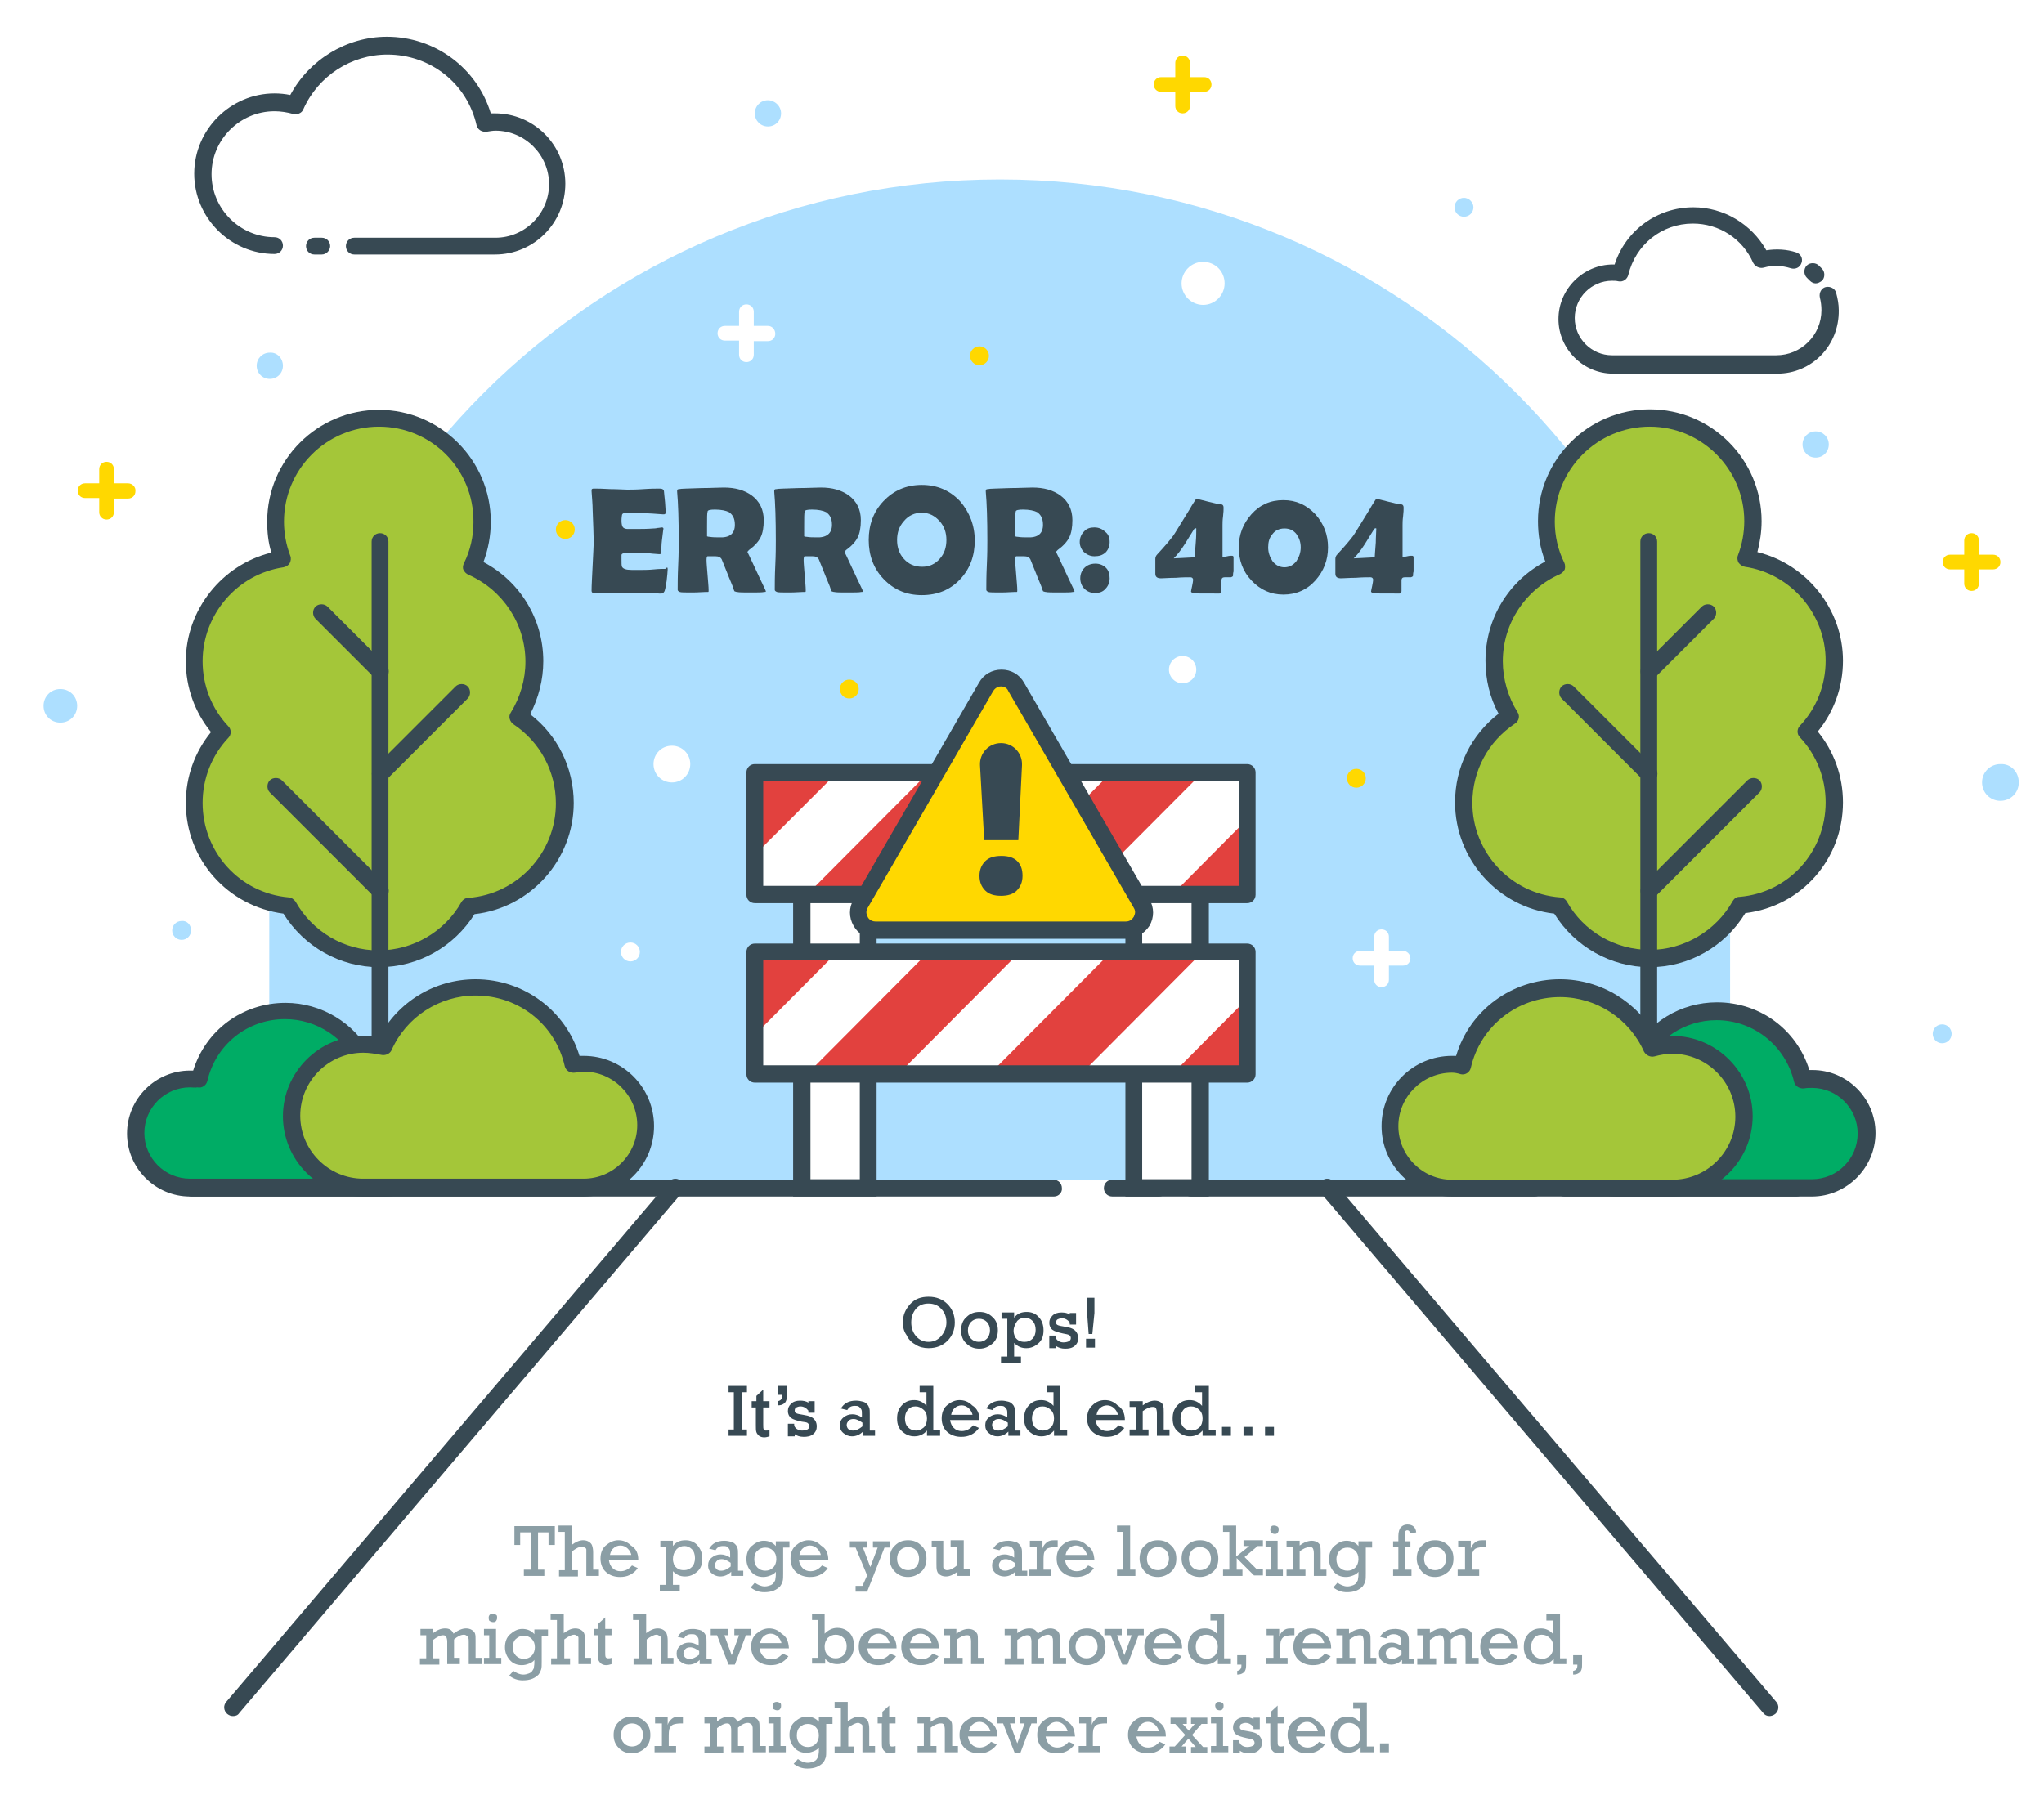 <?xml version="1.0" encoding="utf-8"?>
<!-- Generator: Adobe Illustrator 23.0.0, SVG Export Plug-In . SVG Version: 6.00 Build 0)  -->
<svg version="1.1" xmlns="http://www.w3.org/2000/svg" xmlns:xlink="http://www.w3.org/1999/xlink" x="0px" y="0px"
	 viewBox="0 0 389.4 345.5" style="enable-background:new 0 0 389.4 345.5;" xml:space="preserve">
<style type="text/css">
	.Drop_x0020_Shadow{fill:none;}
	.Round_x0020_Corners_x0020_2_x0020_pt{fill:#FFFFFF;stroke:#231F20;stroke-miterlimit:10;}
	.Live_x0020_Reflect_x0020_X{fill:none;}
	.Bevel_x0020_Soft{fill:url(#SVGID_1_);}
	.Dusk{fill:#FFFFFF;}
	.Foliage_GS{fill:#FFDD00;}
	.Pompadour_GS{fill-rule:evenodd;clip-rule:evenodd;fill:#44ADE2;}
	.st0{fill:#FFFFFF;}
	.st1{fill:#ADDFFF;}
	.st2{fill:#374953;}
	.st3{fill:#E2413E;}
	.st4{fill:#FFD800;}
	.st5{fill:#00AC65;}
	.st6{fill:#A4C639;}
	.st7{fill:#8B9EA5;}
</style>
<linearGradient id="SVGID_1_" gradientUnits="userSpaceOnUse" x1="-209.451" y1="-206.746" x2="-208.744" y2="-206.039">
	<stop  offset="0" style="stop-color:#DEDFE3"/>
	<stop  offset="0.178" style="stop-color:#DADBDF"/>
	<stop  offset="0.361" style="stop-color:#CECFD3"/>
	<stop  offset="0.546" style="stop-color:#B9BCBF"/>
	<stop  offset="0.732" style="stop-color:#9CA0A2"/>
	<stop  offset="0.918" style="stop-color:#787D7E"/>
	<stop  offset="1" style="stop-color:#656B6C"/>
</linearGradient>
<g id="Background">
	<rect x="-59.5" y="-56.7" class="st0" width="500" height="500"/>
</g>
<g id="Objects">
	<g>
		<path class="st1" d="M190.5,34.2L190.5,34.2c-76.9,0-139.2,62.3-139.2,139.2v51.4h278.3v-51.4C329.7,96.5,267.4,34.2,190.5,34.2z"
			/>
		<g>
			<path class="st2" d="M127.2,108.5c0,0.4-0.1,1.2-0.2,2.2c-0.2,1.2-0.3,1.9-0.5,2.1c-0.1,0.2-0.3,0.3-0.5,0.3c-0.1,0-0.2,0-0.4,0
				c-0.7-0.1-2.7-0.1-6-0.1c-0.7,0-1.8,0-3.2,0s-2.5,0-3.2,0c-0.3,0-0.5-0.1-0.5-0.4c0-1.1,0.1-2.6,0.2-4.8c0.1-2.1,0.2-3.7,0.2-4.8
				c0-1.1-0.1-3.1-0.2-6c0-0.8-0.1-1.9-0.2-3.4l0-0.2c0-0.2,0.1-0.3,0.4-0.3c0.7,0,1.7,0,3.2,0.1c1.4,0,2.5,0.1,3.2,0.1
				c0.7,0,1.7,0,3.1-0.1s2.4-0.1,3.1-0.1c0.5,0,0.8,0.2,0.8,0.6c0,0.2,0.1,0.9,0.2,2c0.1,1.1,0.1,1.8,0.1,2c0,0.2-0.1,0.3-0.3,0.3
				c-0.1,0-0.2,0-0.3,0c-2.5-0.2-4.8-0.3-6.8-0.3c-0.5,0-0.8,0.1-0.9,0.4c0,0.1-0.1,0.5-0.1,1.1c0,0.6,0.1,1.1,0.3,1.3
				c0.2,0.2,0.5,0.3,0.9,0.3c0.1,0,0.3,0,0.6,0c0.3,0,0.5,0,0.7,0c1.2,0,2.4,0,3.6-0.1c0.1,0,0.4,0,0.8-0.1c0.3,0,0.6-0.1,0.8-0.1
				c0.2,0,0.3,0.1,0.3,0.3c0-0.2-0.1,0.5-0.3,2.2c-0.1,0.8-0.1,1.5-0.1,2.3c0,0.2-0.1,0.3-0.4,0.3l-1.3-0.1
				c-0.5-0.1-1.8-0.1-3.7-0.1h-1.5c-0.4,0-0.6,0.1-0.7,0.3c0,0,0,0.3,0,0.9c0,0.7,0,1.2,0.1,1.4c0.2,0.4,0.8,0.6,1.8,0.6
				c0,0,0.7,0,2.1,0c0.5,0,1.2,0,2.2-0.1c1-0.1,1.7-0.1,2.2-0.1C127.1,108,127.2,108.1,127.2,108.5z"/>
			<path class="st2" d="M145.9,112.7c0,0.1-0.1,0.1-0.3,0.1c-0.4,0.1-1.3,0.1-2.7,0.1c-1.2,0-2.1,0-2.5-0.1c-0.2,0-0.3-0.1-0.4-0.1
				c-0.1,0-0.1-0.1-0.2-0.3c-0.1-0.4-0.3-0.9-0.6-1.6c-0.4-0.9-0.9-2.3-1.7-4.2c-0.2-0.4-0.6-0.6-1.2-0.6c0.3,0-0.2,0-1.5,0
				c-0.1,0-0.2,0.2-0.2,0.7c0,0.6,0.1,1.6,0.2,2.9c0.1,1.3,0.2,2.2,0.2,2.9c0,0.2,0,0.3-0.1,0.3c-0.1,0-0.3,0-0.4,0
				c-0.6,0-1.4,0.1-2.6,0.1c-1.4,0-2.2,0-2.4-0.1s-0.4-0.2-0.4-0.4c0-1,0-2.6,0.1-4.7c0.1-2.1,0.1-3.7,0.1-4.7c0-4-0.1-7.1-0.3-9.3
				l0-0.2c0-0.2,0.1-0.3,0.4-0.3c0.3-0.1,1.7-0.1,4.3-0.2c1.7,0,3.1-0.1,4.2-0.1c2.2,0,3.9,0.5,5.3,1.5c1.5,1.1,2.3,2.7,2.3,4.7
				c0,1.4-0.2,2.5-0.6,3.3s-1.1,1.6-2.2,2.4c-0.2,0.2-0.3,0.3-0.3,0.4c0,0,0.6,1.2,1.7,3.6S145.9,112.5,145.9,112.7z M140,100
				c0-1.2-0.4-1.9-1.1-2.4c-0.6-0.3-1.5-0.5-2.7-0.5c-0.9,0-1.4,0.1-1.4,0.4c-0.1,0.3-0.1,1.2-0.1,2.8c0,0.2,0,0.5,0,1s0,0.7,0,0.9
				c0,0,0.2,0.1,0.5,0.1c0.6,0.1,1.2,0.1,1.8,0.1C139,102.5,140,101.7,140,100z"/>
			<path class="st2" d="M164.4,112.7c0,0.1-0.1,0.1-0.3,0.1c-0.4,0.1-1.3,0.1-2.7,0.1c-1.2,0-2.1,0-2.5-0.1c-0.2,0-0.3-0.1-0.4-0.1
				c-0.1,0-0.1-0.1-0.2-0.3c-0.1-0.4-0.3-0.9-0.6-1.6c-0.4-0.9-0.9-2.3-1.7-4.2c-0.2-0.4-0.6-0.6-1.2-0.6c0.3,0-0.2,0-1.5,0
				c-0.1,0-0.2,0.2-0.2,0.7c0,0.6,0.1,1.6,0.2,2.9c0.1,1.3,0.2,2.2,0.2,2.9c0,0.2,0,0.3-0.1,0.3c-0.1,0-0.3,0-0.4,0
				c-0.6,0-1.4,0.1-2.6,0.1c-1.4,0-2.2,0-2.4-0.1s-0.4-0.2-0.4-0.4c0-1,0-2.6,0.1-4.7c0.1-2.1,0.1-3.7,0.1-4.7c0-4-0.1-7.1-0.3-9.3
				l0-0.2c0-0.2,0.1-0.3,0.4-0.3c0.3-0.1,1.7-0.1,4.3-0.2c1.7,0,3.1-0.1,4.2-0.1c2.2,0,3.9,0.5,5.3,1.5c1.5,1.1,2.3,2.7,2.3,4.7
				c0,1.4-0.2,2.5-0.6,3.3s-1.1,1.6-2.2,2.4c-0.2,0.2-0.3,0.3-0.3,0.4c0,0,0.6,1.2,1.7,3.6S164.4,112.5,164.4,112.7z M158.5,100
				c0-1.2-0.4-1.9-1.1-2.4c-0.6-0.3-1.5-0.5-2.7-0.5c-0.9,0-1.4,0.1-1.4,0.4c-0.1,0.3-0.1,1.2-0.1,2.8c0,0.2,0,0.5,0,1s0,0.7,0,0.9
				c0,0,0.2,0.1,0.5,0.1c0.6,0.1,1.2,0.1,1.8,0.1C157.4,102.5,158.5,101.7,158.5,100z"/>
			<path class="st2" d="M185.7,103c0,2.9-0.9,5.4-2.8,7.4c-1.9,2-4.3,3-7.3,3c-2.9,0-5.3-1-7.3-3.1c-1.9-2-2.8-4.5-2.8-7.4
				c0-2.9,0.9-5.4,2.8-7.4c1.9-2,4.3-3.1,7.3-3.1c2.9,0,5.3,1,7.3,3.1C184.7,97.6,185.7,100.1,185.7,103z M180.3,102.9
				c0-1.4-0.4-2.6-1.3-3.6c-0.9-1-2-1.6-3.4-1.6c-1.3,0-2.5,0.5-3.4,1.6c-0.9,1-1.3,2.2-1.3,3.6c0,1.4,0.4,2.6,1.3,3.6
				c0.9,1,2,1.5,3.5,1.5c1.3,0,2.5-0.5,3.4-1.6C179.9,105.5,180.3,104.3,180.3,102.9z"/>
			<path class="st2" d="M204.7,112.7c0,0.1-0.1,0.1-0.3,0.1c-0.4,0.1-1.3,0.1-2.7,0.1c-1.2,0-2.1,0-2.5-0.1c-0.2,0-0.3-0.1-0.4-0.1
				c-0.1,0-0.1-0.1-0.2-0.3c-0.1-0.4-0.3-0.9-0.6-1.6c-0.4-0.9-0.9-2.3-1.7-4.2c-0.2-0.4-0.6-0.6-1.2-0.6c0.3,0-0.2,0-1.5,0
				c-0.1,0-0.2,0.2-0.2,0.7c0,0.6,0.1,1.6,0.2,2.9s0.2,2.2,0.2,2.9c0,0.2,0,0.3-0.1,0.3c-0.1,0-0.3,0-0.4,0c-0.6,0-1.4,0.1-2.6,0.1
				c-1.4,0-2.2,0-2.4-0.1s-0.4-0.2-0.4-0.4c0-1,0-2.6,0.1-4.7c0.1-2.1,0.1-3.7,0.1-4.7c0-4-0.1-7.1-0.3-9.3l0-0.2
				c0-0.2,0.1-0.3,0.4-0.3c0.3-0.1,1.7-0.1,4.3-0.2c1.7,0,3.1-0.1,4.2-0.1c2.2,0,3.9,0.5,5.3,1.5c1.5,1.1,2.3,2.7,2.3,4.7
				c0,1.4-0.2,2.5-0.6,3.3s-1.1,1.6-2.2,2.4c-0.2,0.2-0.3,0.3-0.3,0.4c0,0,0.6,1.2,1.7,3.6S204.7,112.5,204.7,112.7z M198.7,100
				c0-1.2-0.4-1.9-1.1-2.4c-0.6-0.3-1.5-0.5-2.7-0.5c-0.9,0-1.4,0.1-1.4,0.4c-0.1,0.3-0.1,1.2-0.1,2.8c0,0.2,0,0.5,0,1s0,0.7,0,0.9
				c0,0,0.2,0.1,0.5,0.1c0.6,0.1,1.2,0.1,1.8,0.1C197.7,102.5,198.7,101.7,198.7,100z"/>
			<path class="st2" d="M211.4,103.3c0,0.8-0.3,1.5-0.8,2c-0.6,0.5-1.2,0.7-2.1,0.7c-0.8,0-1.4-0.3-2-0.8c-0.5-0.5-0.8-1.2-0.8-1.9
				c0-0.8,0.3-1.5,0.8-2c0.5-0.6,1.2-0.8,2-0.8c0.8,0,1.5,0.3,2,0.8C211.2,101.8,211.4,102.5,211.4,103.3z M211.4,110.2
				c0,0.8-0.3,1.5-0.8,2c-0.5,0.6-1.2,0.8-2,0.8c-0.8,0-1.5-0.3-2-0.8s-0.8-1.2-0.8-2c0-0.8,0.3-1.5,0.8-2c0.5-0.5,1.2-0.8,2.1-0.8
				c0.8,0,1.5,0.3,2,0.8C211.2,108.7,211.4,109.4,211.4,110.2z"/>
			<path class="st2" d="M234.9,109.7c0,0.1-0.1,0.2-0.4,0.3c-0.2,0-0.4,0-0.7,0c-0.4,0-0.6,0-0.5,0c-0.4,0-0.6,0.2-0.6,0.6
				c0,0.2,0,0.6,0,1c0,0.5,0,0.8,0,1c0,0.3-0.1,0.5-0.4,0.5c-3.3,0-5,0-5.1-0.1c-0.2-0.1-0.3-0.2-0.3-0.3c0-0.1,0.1-0.5,0.2-1
				s0.2-1,0.2-1.2c0-0.3-0.2-0.5-0.5-0.5c-0.6,0-1.6,0-2.8,0.1c-1.3,0-2.2,0.1-2.8,0.1c-0.8,0-1.1-0.3-1.1-0.9c0-0.3,0-0.8,0-1.4
				c0-0.6,0-1,0-1.4c0-0.3,0.1-0.6,0.4-0.9c1.4-1.5,2.4-2.7,3-3.5c0.3-0.4,1.3-2.1,3.1-5c0.2-0.4,0.6-1,1.1-1.8
				c0.1-0.2,0.3-0.2,0.4-0.2c0.2,0,0.9,0.2,2.1,0.5c1.2,0.3,2,0.5,2.4,0.5c0.3,0,0.5,0.2,0.5,0.6c0,0.4,0,0.9-0.1,1.7
				c-0.1,0.7-0.1,1.3-0.1,1.7v6c0.2,0,0.5,0,0.9-0.1c0.4-0.1,0.7-0.1,0.9-0.1c0.2,0,0.3,0.1,0.3,0.3c0,0.2,0,0.5,0,0.9s0,0.7,0,0.9
				s0,0.5,0,0.9C234.9,109.2,234.9,109.5,234.9,109.7z M227.9,100.7C227.9,100.7,227.9,100.7,227.9,100.7c-0.2-0.1-0.3,0-0.4,0.1
				c-0.6,1-1.2,1.9-1.8,2.9c-0.7,1.1-1.4,2-2.1,2.7c0.5,0,1.8-0.1,4-0.2c0-0.4,0.1-1.3,0.2-2.8C227.9,102.3,227.9,101.4,227.9,100.7
				z"/>
			<path class="st2" d="M253,104.3c0,2.4-0.8,4.5-2.4,6.3c-1.6,1.8-3.7,2.7-6.1,2.7c-2.4,0-4.4-0.9-6.1-2.7
				c-1.6-1.7-2.4-3.8-2.4-6.3c0-2.4,0.8-4.5,2.4-6.3c1.6-1.8,3.6-2.7,6.1-2.7c2.4,0,4.4,0.9,6.1,2.7C252.2,99.8,253,101.9,253,104.3
				z M247.8,104.3c0-1-0.3-1.8-0.8-2.5c-0.6-0.8-1.4-1.1-2.3-1.1c-1,0-1.8,0.4-2.3,1.1c-0.6,0.7-0.8,1.5-0.8,2.5
				c0,1,0.3,1.8,0.8,2.6c0.6,0.8,1.4,1.2,2.3,1.2c0.9,0,1.7-0.4,2.3-1.2C247.5,106.1,247.8,105.3,247.8,104.3z"/>
			<path class="st2" d="M269.2,109.7c0,0.1-0.1,0.2-0.4,0.3c-0.2,0-0.4,0-0.7,0c-0.4,0-0.6,0-0.5,0c-0.4,0-0.6,0.2-0.6,0.6
				c0,0.2,0,0.6,0,1c0,0.5,0,0.8,0,1c0,0.3-0.1,0.5-0.4,0.5c-3.3,0-5,0-5.1-0.1c-0.2-0.1-0.3-0.2-0.3-0.3c0-0.1,0.1-0.5,0.2-1
				s0.2-1,0.2-1.2c0-0.3-0.2-0.5-0.5-0.5c-0.6,0-1.6,0-2.8,0.1c-1.3,0-2.2,0.1-2.8,0.1c-0.8,0-1.1-0.3-1.1-0.9c0-0.3,0-0.8,0-1.4
				c0-0.6,0-1,0-1.4c0-0.3,0.1-0.6,0.4-0.9c1.4-1.5,2.4-2.7,3-3.5c0.3-0.4,1.3-2.1,3.1-5c0.2-0.4,0.6-1,1.1-1.8
				c0.1-0.2,0.3-0.2,0.4-0.2c0.2,0,0.9,0.2,2.1,0.5c1.2,0.3,2,0.5,2.4,0.5c0.3,0,0.5,0.2,0.5,0.6c0,0.4,0,0.9-0.1,1.7
				c-0.1,0.7-0.1,1.3-0.1,1.7v6c0.2,0,0.5,0,0.9-0.1c0.4-0.1,0.7-0.1,0.9-0.1c0.2,0,0.3,0.1,0.3,0.3c0,0.2,0,0.5,0,0.9s0,0.7,0,0.9
				s0,0.5,0,0.9C269.2,109.2,269.2,109.5,269.2,109.7z M262.2,100.7C262.2,100.7,262.2,100.7,262.2,100.7c-0.2-0.1-0.3,0-0.4,0.1
				c-0.6,1-1.2,1.9-1.8,2.9c-0.7,1.1-1.4,2-2.1,2.7c0.5,0,1.8-0.1,4-0.2c0-0.4,0.1-1.3,0.2-2.8C262.1,102.3,262.2,101.4,262.2,100.7
				z"/>
		</g>
		<g>
			<g>
				<g>
					<path class="st2" d="M200.8,228H36.5c-0.9,0-1.6-0.7-1.6-1.6c0-0.9,0.7-1.6,1.6-1.6h164.2c0.9,0,1.6,0.7,1.6,1.6
						C202.4,227.2,201.7,228,200.8,228z"/>
				</g>
			</g>
			<g>
				<g>
					<path class="st2" d="M220.8,228h-8.9c-0.9,0-1.6-0.7-1.6-1.6c0-0.9,0.7-1.6,1.6-1.6h8.9c0.9,0,1.6,0.7,1.6,1.6
						C222.5,227.2,221.7,228,220.8,228z"/>
				</g>
			</g>
			<g>
				<g>
					<path class="st2" d="M292.4,228h-65.5c-0.9,0-1.6-0.7-1.6-1.6c0-0.9,0.7-1.6,1.6-1.6h65.5c0.9,0,1.6,0.7,1.6,1.6
						C294.1,227.2,293.3,228,292.4,228z"/>
				</g>
			</g>
			<g>
				<g>
					<path class="st2" d="M342.3,228H298c-0.9,0-1.6-0.7-1.6-1.6c0-0.9,0.7-1.6,1.6-1.6h44.3c0.9,0,1.6,0.7,1.6,1.6
						C343.9,227.2,343.2,228,342.3,228z"/>
				</g>
			</g>
		</g>
		<g>
			<g>
				<path class="st2" d="M44.4,327c-0.4,0-0.7-0.1-1.1-0.4c-0.7-0.6-0.8-1.6-0.2-2.3l84.3-99.1c0.6-0.7,1.6-0.8,2.3-0.2
					c0.7,0.6,0.8,1.6,0.2,2.3l-84.3,99.1C45.3,326.9,44.8,327,44.4,327z"/>
			</g>
			<g>
				<path class="st2" d="M337.1,327c-0.5,0-0.9-0.2-1.2-0.6l-84.3-99.1c-0.6-0.7-0.5-1.7,0.2-2.3c0.7-0.6,1.7-0.5,2.3,0.2l84.3,99.1
					c0.6,0.7,0.5,1.7-0.2,2.3C337.8,326.9,337.4,327,337.1,327z"/>
			</g>
		</g>
		<g>
			<rect x="151.7" y="161.5" class="st0" width="13.9" height="64.9"/>
			<rect x="215.4" y="161.5" class="st0" width="13.9" height="64.9"/>
			<g>
				<g>
					<path class="st2" d="M167,228h-15.9v-77.2H167V228z M154.4,224.7h9.4V154h-9.4V224.7z"/>
				</g>
				<g>
					<path class="st2" d="M230.3,228h-15.9v-77.2h15.9V228z M217.6,224.7h9.4V154h-9.4V224.7z"/>
				</g>
			</g>
			<g>
				<g>
					<rect x="143.8" y="147.2" class="st0" width="93.8" height="23.3"/>
				</g>
				<g>
					<g>
						<polygon class="st3" points="194.3,147.2 176.9,147.2 153.7,170.5 171.1,170.5 						"/>
					</g>
					<g>
						<polygon class="st3" points="159.5,147.2 143.8,147.2 143.8,162.9 						"/>
					</g>
					<g>
						<polygon class="st3" points="229.1,147.2 211.7,147.2 188.5,170.5 205.9,170.5 						"/>
					</g>
					<g>
						<polygon class="st3" points="237.6,156.1 223.3,170.5 237.6,170.5 						"/>
					</g>
				</g>
				<g>
					<path class="st2" d="M237.6,172.1h-93.8c-0.9,0-1.6-0.7-1.6-1.6v-23.3c0-0.9,0.7-1.6,1.6-1.6h93.8c0.9,0,1.6,0.7,1.6,1.6v23.3
						C239.2,171.4,238.5,172.1,237.6,172.1z M145.4,168.8H236v-20h-90.6V168.8z"/>
				</g>
			</g>
			<g>
				<g>
					<rect x="143.8" y="181.4" class="st0" width="93.8" height="23.3"/>
				</g>
				<g>
					<g>
						<polygon class="st3" points="194.3,181.4 176.9,181.4 153.7,204.7 171.1,204.7 						"/>
					</g>
					<g>
						<polygon class="st3" points="159.5,181.4 143.8,181.4 143.8,197.2 						"/>
					</g>
					<g>
						<polygon class="st3" points="229.1,181.4 211.7,181.4 188.5,204.7 205.9,204.7 						"/>
					</g>
					<g>
						<polygon class="st3" points="237.6,190.3 223.3,204.7 237.6,204.7 						"/>
					</g>
				</g>
				<g>
					<path class="st2" d="M237.6,206.3h-93.8c-0.9,0-1.6-0.7-1.6-1.6v-23.3c0-0.9,0.7-1.6,1.6-1.6h93.8c0.9,0,1.6,0.7,1.6,1.6v23.3
						C239.2,205.6,238.5,206.3,237.6,206.3z M145.4,203H236v-20h-90.6V203z"/>
				</g>
			</g>
			<g>
				<g>
					<path class="st4" d="M163.9,172.2l23.9-41.3c1.3-2.2,4.5-2.2,5.8,0l23.9,41.3c1.3,2.2-0.3,5-2.9,5h-47.7
						C164.3,177.3,162.6,174.5,163.9,172.2z"/>
					<path class="st2" d="M214.6,178.9h-47.7c-1.8,0-3.4-0.9-4.3-2.5c-0.9-1.6-0.9-3.4,0-5l23.9-41.3c0.9-1.6,2.5-2.5,4.3-2.5
						c1.8,0,3.4,0.9,4.3,2.5l23.9,41.3c0.9,1.6,0.9,3.4,0,5C218,177.9,216.4,178.9,214.6,178.9z M190.7,130.8c-0.3,0-1,0.1-1.5,0.9
						L165.3,173c-0.5,0.8-0.1,1.5,0,1.7c0.1,0.3,0.6,0.9,1.5,0.9h47.7c0.9,0,1.3-0.6,1.5-0.9c0.1-0.3,0.5-0.9,0-1.7l-23.9-41.3
						C191.8,130.9,191,130.8,190.7,130.8z"/>
				</g>
				<g>
					<g>
						<path class="st2" d="M194,160.1h-6.5l-0.8-14.3c-0.1-2.3,1.7-4.2,4-4.2l0,0c2.3,0,4.1,1.9,4,4.2L194,160.1z M186.6,166.9
							c0-1.2,0.4-2.1,1.1-2.8c0.7-0.7,1.7-1,3.1-1c1.3,0,2.3,0.3,3,1c0.7,0.7,1,1.6,1,2.8c0,1.2-0.4,2.1-1.1,2.8c-0.7,0.7-1.7,1-3,1
							c-1.3,0-2.3-0.3-3-1C187,169,186.6,168.1,186.6,166.9z"/>
					</g>
				</g>
			</g>
		</g>
		<g>
			<g>
				<path class="st5" d="M36.2,205.6c0.6,0,1.2,0.1,1.8,0.2c1.7-7.5,8.4-13,16.4-13c6.9,0,12.8,4.1,15.4,10c1.1-0.3,2.2-0.5,3.4-0.5
					c6.6,0,12,5.4,12,12s-5.4,12-12,12h-37c-5.7,0-10.4-4.6-10.4-10.4C25.9,210.2,30.5,205.6,36.2,205.6z"/>
				<path class="st2" d="M73.2,228h-37c-6.6,0-12-5.4-12-12s5.4-12,12-12c0.2,0,0.4,0,0.6,0c2.4-7.7,9.4-12.9,17.6-12.9
					c6.8,0,13.1,3.8,16.3,9.8c0.8-0.2,1.7-0.2,2.6-0.2c7.5,0,13.7,6.1,13.7,13.7C86.9,221.8,80.7,228,73.2,228z M36.2,207.2
					c-4.8,0-8.7,3.9-8.7,8.7c0,4.8,3.9,8.7,8.7,8.7h37c5.7,0,10.4-4.7,10.4-10.4s-4.7-10.4-10.4-10.4c-1,0-2,0.1-3,0.4
					c-0.8,0.2-1.6-0.2-2-0.9c-2.4-5.5-7.9-9.1-13.9-9.1c-7.1,0-13.2,4.8-14.8,11.8c-0.2,0.8-1,1.4-1.9,1.2
					C37.2,207.3,36.7,207.2,36.2,207.2z"/>
			</g>
			<g>
				<path class="st6" d="M107.7,152.9c0-6.9-3.5-12.9-8.9-16.4c1.9-3.1,3.1-6.7,3.1-10.6c0-8.1-4.9-15.1-11.9-18.1
					c1.2-2.6,1.9-5.5,1.9-8.5c0-10.9-8.8-19.7-19.7-19.7c-10.9,0-19.7,8.8-19.7,19.7c0,2.5,0.5,4.9,1.3,7.1
					c-9.5,1.4-16.8,9.6-16.8,19.5c0,5.2,2,10,5.4,13.5c-3.3,3.5-5.4,8.3-5.4,13.5c0,10.3,7.9,18.7,17.9,19.6
					c3.4,6,9.8,10.1,17.2,10.1c7.4,0,13.8-4.1,17.2-10.1C99.6,171.8,107.7,163.3,107.7,152.9z"/>
				<path class="st2" d="M72.2,184.3c-7.4,0-14.3-3.9-18.2-10.2c-10.6-1.4-18.6-10.3-18.6-21.1c0-5,1.7-9.7,4.8-13.5
					c-3.1-3.8-4.8-8.5-4.8-13.5c0-9.8,6.9-18.4,16.3-20.7c-0.6-1.9-0.8-3.9-0.8-5.9c0-11.8,9.6-21.3,21.3-21.3s21.3,9.6,21.3,21.3
					c0,2.7-0.5,5.3-1.4,7.7c7,3.7,11.4,10.9,11.4,18.9c0,3.5-0.9,7-2.5,10.1c5.2,4,8.3,10.2,8.3,16.9c0,10.8-8.2,20-18.9,21.2
					C86.5,180.4,79.7,184.3,72.2,184.3z M72.2,81.3c-10,0-18.1,8.1-18.1,18.1c0,2.2,0.4,4.4,1.2,6.5c0.2,0.5,0.1,1-0.1,1.4
					c-0.2,0.4-0.7,0.7-1.2,0.8c-8.8,1.3-15.4,9-15.4,17.9c0,4.6,1.7,9,4.9,12.4c0.6,0.6,0.6,1.6,0,2.2c-3.2,3.4-4.9,7.8-4.9,12.4
					c0,9.4,7.1,17.2,16.4,18c0.5,0,1,0.4,1.3,0.8c3.2,5.7,9.2,9.3,15.8,9.3c6.5,0,12.6-3.5,15.8-9.2c0.3-0.5,0.8-0.8,1.3-0.8
					c9.4-0.7,16.7-8.6,16.7-18c0-6.1-3-11.7-8.1-15.1c-0.7-0.5-1-1.5-0.5-2.2c1.8-2.9,2.8-6.3,2.8-9.7c0-7.2-4.3-13.7-10.9-16.6
					c-0.4-0.2-0.7-0.5-0.9-0.9c-0.2-0.4-0.1-0.9,0.1-1.3c1.2-2.4,1.8-5.1,1.8-7.8C90.3,89.4,82.2,81.3,72.2,81.3z"/>
			</g>
			<g>
				<path class="st2" d="M72.4,207.6c-0.9,0-1.6-0.7-1.6-1.6V103.2c0-0.9,0.7-1.6,1.6-1.6c0.9,0,1.6,0.7,1.6,1.6v102.7
					C74.1,206.8,73.3,207.6,72.4,207.6z"/>
			</g>
			<g>
				<path class="st2" d="M72.4,129.6c-0.4,0-0.8-0.2-1.1-0.5l-11.2-11.2c-0.6-0.6-0.6-1.7,0-2.3c0.6-0.6,1.7-0.6,2.3,0l11.2,11.2
					c0.6,0.6,0.6,1.7,0,2.3C73.3,129.4,72.9,129.6,72.4,129.6z"/>
			</g>
			<g>
				<path class="st2" d="M72.4,149.1c-0.4,0-0.8-0.2-1.1-0.5c-0.6-0.6-0.6-1.7,0-2.3l15.5-15.5c0.6-0.6,1.7-0.6,2.3,0
					c0.6,0.6,0.6,1.7,0,2.3l-15.5,15.5C73.3,148.9,72.9,149.1,72.4,149.1z"/>
			</g>
			<g>
				<path class="st2" d="M72.4,171.4c-0.4,0-0.8-0.2-1.1-0.5L51.4,151c-0.6-0.6-0.6-1.7,0-2.3c0.6-0.6,1.7-0.6,2.3,0l19.9,19.9
					c0.6,0.6,0.6,1.7,0,2.3C73.3,171.3,72.9,171.4,72.4,171.4z"/>
			</g>
			<g>
				<path class="st6" d="M111.2,202.8c-0.7,0-1.4,0.1-2,0.2c-1.9-8.5-9.5-14.8-18.6-14.8c-7.8,0-14.5,4.7-17.5,11.4
					c-1.2-0.4-2.6-0.6-3.9-0.6c-7.6,0-13.7,6.1-13.7,13.7c0,7.6,6.1,13.7,13.7,13.7h42c6.5,0,11.8-5.3,11.8-11.8
					C123,208.1,117.7,202.8,111.2,202.8z"/>
				<path class="st2" d="M111.2,228h-42c-8.4,0-15.3-6.9-15.3-15.3c0-8.4,6.9-15.3,15.3-15.3c1,0,2,0.1,3,0.3
					c3.6-6.8,10.6-11.1,18.4-11.1c9.2,0,17.2,6,19.8,14.6c0.3,0,0.5,0,0.8,0c7.4,0,13.4,6,13.4,13.4C124.6,222,118.6,228,111.2,228z
					 M69.2,200.6c-6.6,0-12,5.4-12,12c0,6.6,5.4,12,12,12h42c5.6,0,10.2-4.6,10.2-10.2c0-5.6-4.6-10.2-10.2-10.2
					c-0.5,0-1.1,0.1-1.7,0.2c-0.9,0.1-1.7-0.4-1.9-1.2c-1.8-8-8.8-13.5-17-13.5c-6.9,0-13.2,4.1-16,10.4c-0.3,0.7-1.2,1.1-2,0.9
					C71.5,200.8,70.4,200.6,69.2,200.6z"/>
			</g>
		</g>
		<g>
			<g>
				<path class="st5" d="M345.2,205.6c-0.6,0-1.2,0.1-1.8,0.2c-1.7-7.5-8.4-13-16.4-13c-6.9,0-12.8,4.1-15.4,10
					c-1.1-0.3-2.2-0.5-3.4-0.5c-6.6,0-12,5.4-12,12s5.4,12,12,12h37c5.7,0,10.4-4.6,10.4-10.4C355.6,210.2,350.9,205.6,345.2,205.6z
					"/>
				<path class="st2" d="M345.2,228h-37c-7.5,0-13.7-6.1-13.7-13.7c0-7.5,6.1-13.7,13.7-13.7c0.9,0,1.7,0.1,2.6,0.2
					c3.2-6,9.4-9.8,16.3-9.8c8.2,0,15.2,5.2,17.6,12.9c0.2,0,0.4,0,0.6,0c6.6,0,12,5.4,12,12S351.8,228,345.2,228z M308.2,203.9
					c-5.7,0-10.4,4.7-10.4,10.4s4.7,10.4,10.4,10.4h37c4.8,0,8.7-3.9,8.7-8.7c0-4.8-3.9-8.7-8.7-8.7c-0.5,0-1,0-1.5,0.1
					c-0.8,0.1-1.7-0.4-1.9-1.2c-1.6-6.9-7.7-11.8-14.8-11.8c-6,0-11.5,3.6-13.9,9.1c-0.3,0.7-1.2,1.1-2,0.9
					C310.2,204,309.2,203.9,308.2,203.9z"/>
			</g>
			<g>
				<path class="st6" d="M349.4,125.9c0-9.9-7.3-18.1-16.8-19.5c0.9-2.2,1.3-4.6,1.3-7.1c0-10.9-8.8-19.7-19.7-19.7
					s-19.7,8.8-19.7,19.7c0,3.1,0.7,5.9,1.9,8.5c-7,3-11.9,10-11.9,18.1c0,3.9,1.1,7.5,3.1,10.6c-5.3,3.5-8.9,9.6-8.9,16.4
					c0,10.4,8,18.9,18.2,19.6c3.4,6,9.8,10.1,17.2,10.1c7.4,0,13.8-4.1,17.2-10.1c10-0.9,17.9-9.3,17.9-19.6c0-5.2-2-10-5.4-13.5
					C347.3,135.9,349.4,131.2,349.4,125.9z"/>
				<path class="st2" d="M314.3,184.3c-7.4,0-14.3-3.9-18.2-10.2c-10.7-1.2-18.9-10.4-18.9-21.2c0-6.7,3.1-12.9,8.3-16.9
					c-1.7-3.1-2.5-6.6-2.5-10.1c0-8,4.4-15.2,11.4-18.9c-1-2.5-1.4-5.1-1.4-7.7c0-11.8,9.6-21.3,21.3-21.3
					c11.8,0,21.3,9.6,21.3,21.3c0,2-0.3,4-0.8,5.9c9.4,2.3,16.3,10.9,16.3,20.7c0,5-1.7,9.7-4.8,13.5c3.1,3.8,4.8,8.5,4.8,13.5
					c0,10.8-7.9,19.8-18.6,21.1C328.6,180.4,321.7,184.3,314.3,184.3z M314.3,81.3c-10,0-18.1,8.1-18.1,18.1c0,2.7,0.6,5.4,1.8,7.8
					c0.2,0.4,0.2,0.9,0.1,1.3c-0.2,0.4-0.5,0.7-0.9,0.9c-6.6,2.9-10.9,9.4-10.9,16.6c0,3.4,1,6.8,2.8,9.7c0.5,0.7,0.3,1.7-0.5,2.2
					c-5.1,3.4-8.1,9-8.1,15.1c0,9.4,7.3,17.3,16.7,18c0.5,0,1,0.3,1.3,0.8c3.2,5.7,9.2,9.2,15.8,9.2c6.5,0,12.6-3.6,15.8-9.3
					c0.3-0.5,0.7-0.8,1.3-0.8c9.4-0.8,16.4-8.6,16.4-18c0-4.6-1.7-9-4.9-12.4c-0.6-0.6-0.6-1.6,0-2.2c3.2-3.4,4.9-7.8,4.9-12.4
					c0-8.9-6.6-16.6-15.4-17.9c-0.5-0.1-0.9-0.4-1.2-0.8c-0.2-0.4-0.3-0.9-0.1-1.4c0.8-2.1,1.2-4.3,1.2-6.5
					C332.3,89.4,324.2,81.3,314.3,81.3z"/>
			</g>
			<g>
				<path class="st2" d="M314.1,207.6c-0.9,0-1.6-0.7-1.6-1.6V103.2c0-0.9,0.7-1.6,1.6-1.6c0.9,0,1.6,0.7,1.6,1.6v102.7
					C315.7,206.8,315,207.6,314.1,207.6z"/>
			</g>
			<g>
				<path class="st2" d="M314.1,129.6c-0.4,0-0.8-0.2-1.1-0.5c-0.6-0.6-0.6-1.7,0-2.3l11.2-11.2c0.6-0.6,1.7-0.6,2.3,0
					c0.6,0.6,0.6,1.7,0,2.3l-11.2,11.2C314.9,129.4,314.5,129.6,314.1,129.6z"/>
			</g>
			<g>
				<path class="st2" d="M314.1,149.1c-0.4,0-0.8-0.2-1.1-0.5l-15.5-15.5c-0.6-0.6-0.6-1.7,0-2.3c0.6-0.6,1.7-0.6,2.3,0l15.5,15.5
					c0.6,0.6,0.6,1.7,0,2.3C314.9,148.9,314.5,149.1,314.1,149.1z"/>
			</g>
			<g>
				<path class="st2" d="M314.1,171.4c-0.4,0-0.8-0.2-1.1-0.5c-0.6-0.6-0.6-1.7,0-2.3l19.9-19.9c0.6-0.6,1.7-0.6,2.3,0
					c0.6,0.6,0.6,1.7,0,2.3l-19.9,19.9C314.9,171.3,314.5,171.4,314.1,171.4z"/>
			</g>
			<g>
				<path class="st6" d="M276.6,202.8c0.7,0,1.4,0.1,2,0.2c1.9-8.5,9.5-14.8,18.6-14.8c7.8,0,14.5,4.7,17.5,11.4
					c1.2-0.4,2.6-0.6,3.9-0.6c7.6,0,13.7,6.1,13.7,13.7c0,7.6-6.1,13.7-13.7,13.7h-42c-6.5,0-11.8-5.3-11.8-11.8
					C264.8,208.1,270.1,202.8,276.6,202.8z"/>
				<path class="st2" d="M318.6,228h-42c-7.4,0-13.4-6-13.4-13.4c0-7.4,6-13.4,13.4-13.4c0.3,0,0.5,0,0.8,0
					c2.6-8.7,10.6-14.6,19.8-14.6c7.7,0,14.8,4.3,18.4,11.1c1-0.2,2-0.3,3-0.3c8.4,0,15.3,6.9,15.3,15.3
					C333.9,221.1,327,228,318.6,228z M276.6,204.4c-5.6,0-10.2,4.6-10.2,10.2c0,5.6,4.6,10.2,10.2,10.2h42c6.6,0,12-5.4,12-12
					c0-6.6-5.4-12-12-12c-1.2,0-2.3,0.2-3.4,0.5c-0.8,0.2-1.6-0.2-2-0.9c-2.8-6.3-9.1-10.4-16-10.4c-8.2,0-15.2,5.6-17,13.5
					c-0.2,0.8-1,1.4-1.9,1.2C277.7,204.5,277.1,204.4,276.6,204.4z"/>
			</g>
		</g>
		<g>
			<g>
				<path class="st2" d="M94.3,48.5H67.5c-0.9,0-1.6-0.7-1.6-1.6c0-0.9,0.7-1.6,1.6-1.6h26.9c5.6,0,10.2-4.6,10.2-10.2
					c0-5.6-4.6-10.2-10.2-10.2c-0.5,0-1.1,0.1-1.7,0.2c-0.9,0.1-1.7-0.4-1.9-1.2c-1.8-8-8.8-13.5-17-13.5c-6.9,0-13.2,4.1-16,10.4
					c-0.3,0.8-1.2,1.1-2,0.9c-1.1-0.3-2.3-0.5-3.5-0.5c-6.6,0-12,5.4-12,12c0,6.6,5.4,12,12,12c0.9,0,1.6,0.7,1.6,1.6
					c0,0.9-0.7,1.6-1.6,1.6c-8.4,0-15.3-6.9-15.3-15.3c0-8.4,6.9-15.3,15.3-15.3c1,0,2,0.1,3,0.3C58.9,11.4,66,7,73.7,7
					c9.2,0,17.2,6,19.8,14.6c0.3,0,0.5,0,0.8,0c7.4,0,13.4,6,13.4,13.4C107.7,42.5,101.7,48.5,94.3,48.5z"/>
			</g>
			<g>
				<path class="st2" d="M61.3,48.5h-1.4c-0.9,0-1.6-0.7-1.6-1.6c0-0.9,0.7-1.6,1.6-1.6h1.4c0.9,0,1.6,0.7,1.6,1.6
					C62.9,47.7,62.2,48.5,61.3,48.5z"/>
			</g>
		</g>
		<g>
			<g>
				<path class="st2" d="M338.6,71.2h-31.3c-5.7,0-10.4-4.7-10.4-10.4s4.7-10.4,10.4-10.4c0.1,0,0.2,0,0.3,0
					c2.1-6.5,8.1-10.9,15-10.9c5.8,0,11.1,3.2,13.9,8.2c1.9-0.3,3.9-0.2,5.7,0.4c0.9,0.3,1.3,1.2,1,2c-0.3,0.9-1.2,1.3-2.1,1
					c-1.6-0.5-3.4-0.6-5.1-0.1c-0.8,0.2-1.6-0.2-2-0.9c-2-4.6-6.5-7.5-11.5-7.5c-5.9,0-10.9,4-12.3,9.8c-0.2,0.8-1,1.4-1.9,1.2
					c-0.4-0.1-0.8-0.1-1.2-0.1c-3.9,0-7.1,3.2-7.1,7.1c0,3.9,3.2,7.1,7.1,7.1h31.3c4.7,0,8.6-3.8,8.6-8.6c0-0.8-0.1-1.6-0.3-2.4
					c-0.2-0.9,0.3-1.8,1.1-2c0.9-0.2,1.8,0.3,2,1.1c0.3,1.1,0.5,2.2,0.5,3.3C350.4,65.9,345.1,71.2,338.6,71.2z"/>
			</g>
			<g>
				<path class="st2" d="M345.9,54c-0.4,0-0.8-0.2-1.1-0.5l-0.6-0.6c-0.6-0.6-0.6-1.7,0-2.3c0.6-0.6,1.7-0.6,2.3,0l0.6,0.6
					c0.6,0.6,0.6,1.7,0,2.3C346.7,53.8,346.3,54,345.9,54z"/>
			</g>
		</g>
		<g>
			<path class="st0" d="M233.3,54c0,2.2-1.8,4.1-4.1,4.1c-2.2,0-4.1-1.8-4.1-4.1c0-2.2,1.8-4.1,4.1-4.1
				C231.5,49.9,233.3,51.7,233.3,54z"/>
		</g>
		<g>
			<path class="st4" d="M260.2,148.3c0,1-0.8,1.8-1.8,1.8c-1,0-1.8-0.8-1.8-1.8s0.8-1.8,1.8-1.8
				C259.4,146.5,260.2,147.3,260.2,148.3z"/>
		</g>
		<g>
			<path class="st0" d="M131.5,145.6c0,1.9-1.5,3.5-3.5,3.5c-1.9,0-3.5-1.5-3.5-3.5c0-1.9,1.5-3.5,3.5-3.5
				C130,142.1,131.5,143.7,131.5,145.6z"/>
		</g>
		<g>
			<path class="st1" d="M348.4,84.7c0,1.4-1.1,2.5-2.5,2.5c-1.4,0-2.5-1.1-2.5-2.5c0-1.4,1.1-2.5,2.5-2.5
				C347.3,82.2,348.4,83.3,348.4,84.7z"/>
		</g>
		<g>
			<path class="st1" d="M148.8,21.6c0,1.4-1.1,2.5-2.5,2.5c-1.4,0-2.5-1.1-2.5-2.5c0-1.4,1.1-2.5,2.5-2.5
				C147.6,19.1,148.8,20.2,148.8,21.6z"/>
		</g>
		<g>
			<path class="st1" d="M53.9,69.7c0,1.4-1.1,2.5-2.5,2.5c-1.4,0-2.5-1.1-2.5-2.5c0-1.4,1.1-2.5,2.5-2.5
				C52.8,67.1,53.9,68.3,53.9,69.7z"/>
		</g>
		<g>
			<circle class="st0" cx="225.3" cy="127.6" r="2.6"/>
		</g>
		<g>
			<circle class="st4" cx="186.6" cy="67.8" r="1.8"/>
		</g>
		<g>
			<circle class="st4" cx="107.7" cy="100.9" r="1.8"/>
		</g>
		<g>
			<circle class="st4" cx="161.8" cy="131.3" r="1.8"/>
		</g>
		<g>
			<path class="st1" d="M371.8,197c0,1-0.8,1.8-1.8,1.8c-1,0-1.8-0.8-1.8-1.8c0-1,0.8-1.8,1.8-1.8C371,195.2,371.8,196,371.8,197z"
				/>
		</g>
		<g>
			<path class="st1" d="M384.6,149.1c0,2-1.6,3.5-3.5,3.5c-2,0-3.5-1.6-3.5-3.5c0-2,1.6-3.5,3.5-3.5
				C383.1,145.5,384.6,147.1,384.6,149.1z"/>
		</g>
		<g>
			<path class="st1" d="M280.7,39.5c0,1-0.8,1.8-1.8,1.8c-1,0-1.8-0.8-1.8-1.8c0-1,0.8-1.8,1.8-1.8
				C279.8,37.7,280.7,38.5,280.7,39.5z"/>
		</g>
		<g>
			<path class="st1" d="M14.7,134.5c0,1.8-1.4,3.2-3.2,3.2c-1.8,0-3.2-1.4-3.2-3.2c0-1.8,1.4-3.2,3.2-3.2
				C13.3,131.3,14.7,132.7,14.7,134.5z"/>
		</g>
		<g>
			<path class="st1" d="M36.4,177.3c0,1-0.8,1.8-1.8,1.8c-1,0-1.8-0.8-1.8-1.8c0-1,0.8-1.8,1.8-1.8
				C35.6,175.4,36.4,176.2,36.4,177.3z"/>
		</g>
		<g>
			<path class="st0" d="M121.9,181.4c0,1-0.8,1.8-1.8,1.8c-1,0-1.8-0.8-1.8-1.8c0-1,0.8-1.8,1.8-1.8
				C121.1,179.6,121.9,180.4,121.9,181.4z"/>
		</g>
		<g>
			<path class="st4" d="M24.4,92.1h-2.7v-2.7c0-0.8-0.6-1.4-1.4-1.4c-0.8,0-1.4,0.6-1.4,1.4v2.7h-2.7c-0.8,0-1.4,0.6-1.4,1.4
				c0,0.8,0.6,1.4,1.4,1.4h2.7v2.7c0,0.8,0.6,1.4,1.4,1.4c0.8,0,1.4-0.6,1.4-1.4V95h2.7c0.8,0,1.4-0.6,1.4-1.4
				C25.9,92.8,25.2,92.1,24.4,92.1z"/>
		</g>
		<g>
			<path class="st0" d="M267.3,181.2h-2.7v-2.7c0-0.8-0.6-1.4-1.4-1.4s-1.4,0.6-1.4,1.4v2.7h-2.7c-0.8,0-1.4,0.6-1.4,1.4
				c0,0.8,0.6,1.4,1.4,1.4h2.7v2.7c0,0.8,0.6,1.4,1.4,1.4s1.4-0.6,1.4-1.4v-2.7h2.7c0.8,0,1.4-0.6,1.4-1.4
				C268.7,181.9,268.1,181.2,267.3,181.2z"/>
		</g>
		<g>
			<path class="st0" d="M146.3,62.1h-2.7v-2.7c0-0.8-0.6-1.4-1.4-1.4c-0.8,0-1.4,0.6-1.4,1.4v2.7h-2.7c-0.8,0-1.4,0.6-1.4,1.4
				c0,0.8,0.6,1.4,1.4,1.4h2.7v2.7c0,0.8,0.6,1.4,1.4,1.4c0.8,0,1.4-0.6,1.4-1.4V65h2.7c0.8,0,1.4-0.6,1.4-1.4
				C147.7,62.8,147.1,62.1,146.3,62.1z"/>
		</g>
		<g>
			<path class="st4" d="M379.7,105.7H377V103c0-0.8-0.6-1.4-1.4-1.4s-1.4,0.6-1.4,1.4v2.7h-2.7c-0.8,0-1.4,0.6-1.4,1.4
				c0,0.8,0.6,1.4,1.4,1.4h2.7v2.7c0,0.8,0.6,1.4,1.4,1.4s1.4-0.6,1.4-1.4v-2.7h2.7c0.8,0,1.4-0.6,1.4-1.4
				C381.1,106.3,380.5,105.7,379.7,105.7z"/>
		</g>
		<g>
			<path class="st4" d="M229.4,14.7h-2.7V12c0-0.8-0.6-1.4-1.4-1.4c-0.8,0-1.4,0.6-1.4,1.4v2.7h-2.7c-0.8,0-1.4,0.6-1.4,1.4
				c0,0.8,0.6,1.4,1.4,1.4h2.7v2.7c0,0.8,0.6,1.4,1.4,1.4c0.8,0,1.4-0.6,1.4-1.4v-2.7h2.7c0.8,0,1.4-0.6,1.4-1.4
				C230.8,15.3,230.2,14.7,229.4,14.7z"/>
		</g>
		<g>
			<path class="st7" d="M101.1,299.1V292h-2v2.4H98v-3.6h7.7v3.6h-1.2V292h-2v7.1h1.2v1.2h-3.9v-1.2H101.1z"/>
			<path class="st7" d="M107.6,299.1v-7.2h-1.2v-1.2h2.5v3.7c0.8-0.6,1.5-0.9,2.2-0.9c0.4,0,0.8,0.1,1.1,0.3s0.5,0.4,0.6,0.7
				c0.1,0.3,0.2,0.7,0.2,1.3v3.3h1.1v1.2h-2.4v-4c0-0.5,0-0.8,0-1s-0.1-0.3-0.3-0.4s-0.3-0.2-0.5-0.2c-0.5,0-1.1,0.3-1.9,0.9v3.6
				h1.1v1.2h-3.6v-1.2H107.6z"/>
			<path class="st7" d="M121.6,297.3H116c0.1,0.6,0.3,1.1,0.7,1.5s0.9,0.6,1.5,0.6c0.9,0,1.6-0.4,2.2-1.1l1.1,0.5
				c-0.4,0.6-0.9,1-1.5,1.3c-0.6,0.3-1.2,0.4-1.9,0.4c-1,0-1.9-0.3-2.6-0.9c-0.7-0.6-1.1-1.5-1.1-2.6c0-1,0.3-1.9,1-2.5s1.5-1,2.4-1
				c0.9,0,1.7,0.3,2.4,1C121.2,295.1,121.6,296,121.6,297.3z M120.3,296.4c-0.1-0.5-0.3-0.9-0.7-1.3c-0.4-0.4-0.9-0.6-1.4-0.6
				c-0.5,0-1,0.2-1.3,0.5c-0.4,0.3-0.6,0.8-0.7,1.3H120.3z"/>
			<path class="st7" d="M126.9,302.1v-7.3h-1.1v-1.2h2.4v1c0.6-0.8,1.4-1.1,2.4-1.1c0.9,0,1.7,0.3,2.3,1s0.9,1.5,0.9,2.5
				c0,1.1-0.3,1.9-1,2.5s-1.4,0.9-2.3,0.9c-0.9,0-1.6-0.3-2.3-1v2.6h1.3v1.2h-3.8v-1.2H126.9z M128.2,297.1c0,0.4,0.1,0.7,0.2,1
				s0.4,0.6,0.7,0.8c0.3,0.2,0.7,0.3,1.2,0.3c0.6,0,1.1-0.2,1.5-0.6s0.6-1,0.6-1.7c0-0.7-0.2-1.3-0.6-1.7s-0.9-0.6-1.4-0.6
				c-0.6,0-1.1,0.2-1.5,0.6C128.4,295.8,128.2,296.4,128.2,297.1z"/>
			<path class="st7" d="M141.6,299.1v1.2h-2.3v-0.8c-0.6,0.6-1.3,0.9-2.1,0.9c-0.6,0-1.1-0.2-1.6-0.6s-0.7-0.9-0.7-1.5
				c0-0.6,0.2-1.1,0.7-1.5s1-0.6,1.7-0.6c0.6,0,1.2,0.2,1.8,0.6v-0.7c0-0.3,0-0.6-0.1-0.8s-0.2-0.3-0.4-0.5s-0.5-0.2-0.9-0.2
				c-0.7,0-1.1,0.3-1.4,0.8l-1.2-0.3c0.6-1,1.5-1.5,2.9-1.5c0.5,0,0.9,0.1,1.3,0.2c0.4,0.1,0.6,0.3,0.8,0.5c0.2,0.2,0.3,0.4,0.4,0.7
				s0.1,0.6,0.1,1.2v3.1H141.6z M139.2,297.8c-0.6-0.4-1.1-0.7-1.7-0.7c-0.4,0-0.7,0.1-0.9,0.3s-0.4,0.5-0.4,0.8
				c0,0.3,0.1,0.6,0.3,0.8s0.5,0.3,0.9,0.3c0.6,0,1.2-0.3,1.8-0.8V297.8z"/>
			<path class="st7" d="M150.4,293.7v1.2h-1.2v4.9c0,0.7,0,1.2-0.1,1.5c-0.1,0.3-0.2,0.6-0.5,1c-0.3,0.3-0.7,0.6-1.2,0.8
				s-1.1,0.3-1.8,0.3c-1,0-1.8-0.3-2.6-0.9l0.8-0.9c0.6,0.4,1.2,0.7,1.9,0.7c0.4,0,0.7-0.1,1-0.2c0.3-0.1,0.6-0.3,0.7-0.5
				s0.3-0.4,0.3-0.6c0-0.2,0.1-0.5,0.1-0.9v-0.6c-0.2,0.3-0.5,0.5-1,0.7s-0.9,0.3-1.4,0.3c-0.9,0-1.7-0.3-2.3-1s-0.9-1.5-0.9-2.4
				c0-1,0.3-1.9,1-2.5c0.7-0.6,1.4-1,2.3-1c0.9,0,1.7,0.3,2.3,1v-0.9H150.4z M143.7,297.1c0,0.7,0.2,1.2,0.6,1.6s0.9,0.6,1.5,0.6
				c0.6,0,1.1-0.2,1.5-0.6c0.4-0.4,0.6-1,0.6-1.6c0-0.7-0.2-1.2-0.6-1.6c-0.4-0.4-0.9-0.6-1.5-0.6s-1.1,0.2-1.5,0.6
				C143.9,295.8,143.7,296.4,143.7,297.1z"/>
			<path class="st7" d="M157.8,297.3h-5.6c0.1,0.6,0.3,1.1,0.7,1.5s0.9,0.6,1.5,0.6c0.9,0,1.6-0.4,2.2-1.1l1.1,0.5
				c-0.4,0.6-0.9,1-1.5,1.3c-0.6,0.3-1.2,0.4-1.9,0.4c-1,0-1.9-0.3-2.6-0.9c-0.7-0.6-1.1-1.5-1.1-2.6c0-1,0.3-1.9,1-2.5s1.5-1,2.4-1
				c0.9,0,1.7,0.3,2.4,1C157.4,295.1,157.8,296,157.8,297.3z M156.4,296.4c-0.1-0.5-0.3-0.9-0.7-1.3c-0.4-0.4-0.9-0.6-1.4-0.6
				c-0.5,0-1,0.2-1.3,0.5c-0.4,0.3-0.6,0.8-0.7,1.3H156.4z"/>
			<path class="st7" d="M165.2,300.2l-2.2-5.3h-1.1v-1.2h3.3v1.2h-0.8l1.4,3.7l1.4-3.7h-0.9v-1.2h3.2v1.2h-1l-3.3,8.4h-2.2v-1.1h1.3
				L165.2,300.2z"/>
			<path class="st7" d="M169.5,297c0-1,0.3-1.9,1-2.5c0.7-0.7,1.5-1,2.5-1c1,0,1.8,0.3,2.5,1c0.7,0.6,1,1.5,1,2.5s-0.3,1.9-1,2.5
				s-1.5,1-2.5,1c-1,0-1.8-0.3-2.5-1S169.5,298,169.5,297z M170.9,297c0,0.7,0.2,1.2,0.6,1.6c0.4,0.4,0.9,0.6,1.5,0.6
				c0.6,0,1.1-0.2,1.5-0.6s0.6-1,0.6-1.6c0-0.6-0.2-1.2-0.6-1.6s-0.9-0.6-1.5-0.6c-0.6,0-1.1,0.2-1.5,0.6S170.9,296.4,170.9,297z"/>
			<path class="st7" d="M184.8,299.1v1.2h-2.4v-0.8c-0.8,0.6-1.5,0.9-2.2,0.9c-0.4,0-0.8-0.1-1.1-0.3c-0.3-0.2-0.5-0.4-0.6-0.8
				c-0.1-0.3-0.1-0.8-0.1-1.5v-3h-0.9v-1.2h2.2v4c0,0.5,0,0.8,0,1s0.1,0.3,0.2,0.4s0.3,0.2,0.5,0.2c0.6,0,1.2-0.3,1.9-0.9v-3.6h-1.2
				v-1.2h2.5v5.5H184.8z"/>
			<path class="st7" d="M195.7,299.1v1.2h-2.3v-0.8c-0.6,0.6-1.3,0.9-2.1,0.9c-0.6,0-1.1-0.2-1.6-0.6s-0.7-0.9-0.7-1.5
				c0-0.6,0.2-1.1,0.7-1.5s1-0.6,1.7-0.6c0.6,0,1.2,0.2,1.8,0.6v-0.7c0-0.3,0-0.6-0.1-0.8c-0.1-0.2-0.2-0.3-0.4-0.5
				c-0.2-0.1-0.5-0.2-0.9-0.2c-0.7,0-1.1,0.3-1.4,0.8l-1.2-0.3c0.6-1,1.5-1.5,2.9-1.5c0.5,0,0.9,0.1,1.3,0.2
				c0.4,0.1,0.6,0.3,0.8,0.5c0.2,0.2,0.3,0.4,0.4,0.7s0.1,0.6,0.1,1.2v3.1H195.7z M193.3,297.8c-0.6-0.4-1.1-0.7-1.7-0.7
				c-0.4,0-0.7,0.1-0.9,0.3s-0.4,0.5-0.4,0.8c0,0.3,0.1,0.6,0.3,0.8s0.5,0.3,0.9,0.3c0.6,0,1.2-0.3,1.8-0.8V297.8z"/>
			<path class="st7" d="M197.5,299.1v-4.3h-1.3v-1.2h2.4v1.5c0.1-0.4,0.3-0.7,0.6-1s0.5-0.4,0.8-0.5c0.3-0.1,0.7-0.1,1.2-0.1h0.3
				v1.3h-0.3c-0.7,0-1.2,0.1-1.5,0.2c-0.3,0.1-0.6,0.4-0.7,0.7c-0.2,0.3-0.2,1-0.2,1.9v1.5h1.4v1.2h-4.1v-1.2H197.5z"/>
			<path class="st7" d="M208.5,297.3h-5.6c0.1,0.6,0.3,1.1,0.7,1.5c0.4,0.4,0.9,0.6,1.5,0.6c0.9,0,1.6-0.4,2.2-1.1l1.1,0.5
				c-0.4,0.6-0.9,1-1.5,1.3c-0.6,0.3-1.2,0.4-1.9,0.4c-1,0-1.9-0.3-2.6-0.9c-0.7-0.6-1.1-1.5-1.1-2.6c0-1,0.3-1.9,1-2.5
				c0.7-0.7,1.5-1,2.4-1c0.9,0,1.7,0.3,2.4,1C208.1,295.1,208.4,296,208.5,297.3z M207.1,296.4c-0.1-0.5-0.3-0.9-0.7-1.3
				c-0.4-0.4-0.9-0.6-1.4-0.6c-0.5,0-1,0.2-1.3,0.5c-0.4,0.3-0.6,0.8-0.7,1.3H207.1z"/>
			<path class="st7" d="M214,299.1v-7.2h-1.2v-1.2h2.5v8.4h1v1.2h-3.5v-1.2H214z"/>
			<path class="st7" d="M217.1,297c0-1,0.3-1.9,1-2.5c0.7-0.7,1.5-1,2.5-1c1,0,1.8,0.3,2.5,1c0.7,0.6,1,1.5,1,2.5s-0.3,1.9-1,2.5
				c-0.7,0.6-1.5,1-2.5,1c-1,0-1.8-0.3-2.5-1C217.5,298.8,217.1,298,217.1,297z M218.5,297c0,0.7,0.2,1.2,0.6,1.6
				c0.4,0.4,0.9,0.6,1.5,0.6c0.6,0,1.1-0.2,1.5-0.6s0.6-1,0.6-1.6c0-0.6-0.2-1.2-0.6-1.6s-0.9-0.6-1.5-0.6c-0.6,0-1.1,0.2-1.5,0.6
				S218.5,296.4,218.5,297z"/>
			<path class="st7" d="M225.1,297c0-1,0.3-1.9,1-2.5c0.7-0.7,1.5-1,2.5-1c1,0,1.8,0.3,2.5,1c0.7,0.6,1,1.5,1,2.5s-0.3,1.9-1,2.5
				c-0.7,0.6-1.5,1-2.5,1c-1,0-1.8-0.3-2.5-1C225.5,298.8,225.1,298,225.1,297z M226.5,297c0,0.7,0.2,1.2,0.6,1.6
				c0.4,0.4,0.9,0.6,1.5,0.6c0.6,0,1.1-0.2,1.5-0.6s0.6-1,0.6-1.6c0-0.6-0.2-1.2-0.6-1.6s-0.9-0.6-1.5-0.6c-0.6,0-1.1,0.2-1.5,0.6
				S226.5,296.4,226.5,297z"/>
			<path class="st7" d="M234.2,299.1v-7.2H233v-1.2h2.5v5.9l2.5-2h-1.1v-1.1h3.7v1.1h-1l-2.5,2.1l2.3,2.3h1.2v1.2h-1.7l-3.3-3.3v2.2
				h1.1v1.2H233v-1.2H234.2z"/>
			<path class="st7" d="M242.1,299.1v-4.3h-1v-1.2h2.3v5.5h1v1.2h-3.3v-1.2H242.1z M242,291.4c0-0.2,0.1-0.4,0.2-0.5
				c0.1-0.2,0.3-0.2,0.6-0.2c0.2,0,0.4,0.1,0.6,0.2c0.2,0.2,0.2,0.3,0.2,0.6s-0.1,0.4-0.2,0.6c-0.2,0.2-0.3,0.2-0.6,0.2
				c-0.2,0-0.4-0.1-0.6-0.2C242,291.8,242,291.6,242,291.4z"/>
			<path class="st7" d="M247.6,293.7v0.8c0.8-0.6,1.6-0.9,2.3-0.9c0.4,0,0.8,0.1,1.1,0.3c0.3,0.2,0.5,0.5,0.5,0.7
				c0.1,0.3,0.1,0.7,0.1,1.3v3.2h1.1v1.2h-2.4V296c0-0.5-0.1-0.8-0.2-1c-0.2-0.2-0.3-0.2-0.6-0.2c-0.6,0-1.2,0.3-1.9,0.8v3.5h1.1
				v1.2h-3.6v-1.2h1.2v-4.3h-1.2v-1.2H247.6z"/>
			<path class="st7" d="M261.4,293.7v1.2h-1.2v4.9c0,0.7,0,1.2-0.1,1.5c-0.1,0.3-0.2,0.6-0.5,1c-0.3,0.3-0.7,0.6-1.2,0.8
				c-0.5,0.2-1.1,0.3-1.8,0.3c-1,0-1.8-0.3-2.6-0.9l0.8-0.9c0.6,0.4,1.2,0.7,1.9,0.7c0.4,0,0.7-0.1,1-0.2c0.3-0.1,0.6-0.3,0.7-0.5
				s0.3-0.4,0.3-0.6c0-0.2,0.1-0.5,0.1-0.9v-0.6c-0.2,0.3-0.5,0.5-1,0.7s-0.9,0.3-1.4,0.3c-0.9,0-1.7-0.3-2.3-1
				c-0.6-0.7-0.9-1.5-0.9-2.4c0-1,0.3-1.9,1-2.5c0.7-0.6,1.4-1,2.3-1c0.9,0,1.7,0.3,2.3,1v-0.9H261.4z M254.6,297.1
				c0,0.7,0.2,1.2,0.6,1.6s0.9,0.6,1.5,0.6c0.6,0,1.1-0.2,1.5-0.6c0.4-0.4,0.6-1,0.6-1.6c0-0.7-0.2-1.2-0.6-1.6
				c-0.4-0.4-0.9-0.6-1.5-0.6c-0.6,0-1.1,0.2-1.5,0.6C254.9,295.8,254.6,296.4,254.6,297.1z"/>
			<path class="st7" d="M266.4,299.1v-4.3h-1v-1.1h1v-1c0-0.8,0.2-1.4,0.5-1.7c0.3-0.3,0.7-0.5,1.2-0.5c1,0,1.6,0.5,1.7,1.5
				l-1.2,0.2c0-0.4-0.2-0.6-0.5-0.6c-0.2,0-0.3,0.1-0.4,0.2c-0.1,0.1-0.1,0.4-0.1,0.9v1h1.1v1.1h-1.1v4.3h1.3v1.2h-3.5v-1.2H266.4z"
				/>
			<path class="st7" d="M269.9,297c0-1,0.3-1.9,1-2.5c0.7-0.7,1.5-1,2.5-1c1,0,1.8,0.3,2.5,1c0.7,0.6,1,1.5,1,2.5s-0.3,1.9-1,2.5
				c-0.7,0.6-1.5,1-2.5,1c-1,0-1.8-0.3-2.5-1C270.3,298.8,269.9,298,269.9,297z M271.3,297c0,0.7,0.2,1.2,0.6,1.6
				c0.4,0.4,0.9,0.6,1.5,0.6c0.6,0,1.1-0.2,1.5-0.6s0.6-1,0.6-1.6c0-0.6-0.2-1.2-0.6-1.6s-0.9-0.6-1.5-0.6c-0.6,0-1.1,0.2-1.5,0.6
				S271.3,296.4,271.3,297z"/>
			<path class="st7" d="M279.1,299.1v-4.3h-1.3v-1.2h2.4v1.5c0.1-0.4,0.3-0.7,0.6-1s0.5-0.4,0.8-0.5c0.3-0.1,0.7-0.1,1.2-0.1h0.3
				v1.3h-0.3c-0.7,0-1.2,0.1-1.5,0.2c-0.3,0.1-0.6,0.4-0.7,0.7c-0.2,0.3-0.2,1-0.2,1.9v1.5h1.4v1.2h-4.1v-1.2H279.1z"/>
			<path class="st7" d="M81.2,315.9v-4.3h-1.1v-1.2h2.4v0.8c0.8-0.6,1.5-0.9,2.3-0.9c0.8,0,1.3,0.3,1.6,1c0.9-0.7,1.7-1,2.4-1
				c0.4,0,0.8,0.1,1.1,0.3c0.3,0.2,0.5,0.4,0.6,0.7c0.1,0.3,0.1,0.7,0.1,1.3v3.3h1.2v1.2h-2.5v-4.2c0-0.4,0-0.7-0.1-0.8
				c0-0.2-0.1-0.3-0.3-0.4c-0.1-0.1-0.3-0.2-0.5-0.2c-0.6,0-1.2,0.3-1.9,0.9v3.5h1.1v1.2h-2.4v-4.3c0-0.4-0.1-0.7-0.2-0.9
				c-0.1-0.2-0.3-0.3-0.6-0.3c-0.5,0-1.1,0.3-1.9,0.9v3.5h1.2v1.2H80v-1.2H81.2z"/>
			<path class="st7" d="M93.2,315.9v-4.3h-1v-1.2h2.3v5.5h1v1.2h-3.3v-1.2H93.2z M93.1,308.2c0-0.2,0.1-0.4,0.2-0.5s0.3-0.2,0.6-0.2
				c0.2,0,0.4,0.1,0.6,0.2s0.2,0.3,0.2,0.6s-0.1,0.4-0.2,0.6c-0.2,0.2-0.3,0.2-0.6,0.2c-0.2,0-0.4-0.1-0.6-0.2
				S93.1,308.4,93.1,308.2z"/>
			<path class="st7" d="M104.4,310.5v1.2h-1.2v4.9c0,0.7,0,1.2-0.1,1.5c-0.1,0.3-0.2,0.6-0.5,1c-0.3,0.3-0.7,0.6-1.2,0.8
				s-1.1,0.3-1.8,0.3c-1,0-1.8-0.3-2.6-0.9l0.8-0.9c0.6,0.4,1.2,0.7,1.9,0.7c0.4,0,0.7-0.1,1-0.2c0.3-0.1,0.6-0.3,0.7-0.5
				s0.3-0.4,0.3-0.6c0-0.2,0.1-0.5,0.1-0.9v-0.6c-0.2,0.3-0.5,0.5-1,0.7s-0.9,0.3-1.4,0.3c-0.9,0-1.7-0.3-2.3-1s-0.9-1.5-0.9-2.4
				c0-1,0.3-1.9,1-2.5c0.7-0.6,1.4-1,2.3-1c0.9,0,1.7,0.3,2.3,1v-0.9H104.4z M97.7,313.9c0,0.7,0.2,1.2,0.6,1.6s0.9,0.6,1.5,0.6
				c0.6,0,1.1-0.2,1.5-0.6c0.4-0.4,0.6-1,0.6-1.6c0-0.7-0.2-1.2-0.6-1.6c-0.4-0.4-0.9-0.6-1.5-0.6s-1.1,0.2-1.5,0.6
				C97.9,312.6,97.7,313.2,97.7,313.9z"/>
			<path class="st7" d="M106.1,315.9v-7.2h-1.2v-1.2h2.5v3.7c0.8-0.6,1.5-0.9,2.2-0.9c0.4,0,0.8,0.1,1.1,0.3s0.5,0.4,0.6,0.7
				c0.1,0.3,0.2,0.7,0.2,1.3v3.3h1.1v1.2h-2.4v-4c0-0.5,0-0.8,0-1s-0.1-0.3-0.3-0.4s-0.3-0.2-0.5-0.2c-0.5,0-1.1,0.3-1.9,0.9v3.6
				h1.1v1.2h-3.6v-1.2H106.1z"/>
			<path class="st7" d="M113.1,311.6v-1.2h0.9v-1l1.3-1.2v2.2h1.2v1.2h-1.2v3.2c0,0.5,0,0.8,0.1,1c0.1,0.1,0.2,0.2,0.4,0.2
				c0.2,0,0.5,0,0.7-0.1v1.2c-0.3,0.1-0.7,0.2-1,0.2c-0.4,0-0.7-0.1-1-0.3c-0.2-0.2-0.4-0.4-0.5-0.7s-0.1-0.7-0.1-1.4v-3.3H113.1z"
				/>
			<path class="st7" d="M121.8,315.9v-7.2h-1.2v-1.2h2.5v3.7c0.8-0.6,1.5-0.9,2.2-0.9c0.4,0,0.8,0.1,1.1,0.3s0.5,0.4,0.6,0.7
				c0.1,0.3,0.2,0.7,0.2,1.3v3.3h1.1v1.2h-2.4v-4c0-0.5,0-0.8,0-1s-0.1-0.3-0.3-0.4s-0.3-0.2-0.5-0.2c-0.5,0-1.1,0.3-1.9,0.9v3.6
				h1.1v1.2h-3.6v-1.2H121.8z"/>
			<path class="st7" d="M135.6,315.9v1.2h-2.3v-0.8c-0.6,0.6-1.3,0.9-2.1,0.9c-0.6,0-1.1-0.2-1.6-0.6s-0.7-0.9-0.7-1.5
				c0-0.6,0.2-1.1,0.7-1.5s1-0.6,1.7-0.6c0.6,0,1.2,0.2,1.8,0.6v-0.7c0-0.3,0-0.6-0.1-0.8s-0.2-0.3-0.4-0.5s-0.5-0.2-0.9-0.2
				c-0.7,0-1.1,0.3-1.4,0.8l-1.2-0.3c0.6-1,1.5-1.5,2.9-1.5c0.5,0,0.9,0.1,1.3,0.2c0.4,0.1,0.6,0.3,0.8,0.5c0.2,0.2,0.3,0.4,0.4,0.7
				s0.1,0.6,0.1,1.2v3.1H135.6z M133.2,314.6c-0.6-0.4-1.1-0.7-1.7-0.7c-0.4,0-0.7,0.1-0.9,0.3s-0.4,0.5-0.4,0.8
				c0,0.3,0.1,0.6,0.3,0.8s0.5,0.3,0.9,0.3c0.6,0,1.2-0.3,1.8-0.8V314.6z"/>
			<path class="st7" d="M138.8,317.2l-2.2-5.6h-1.2v-1.2h3.3v1.2H138l1.4,3.8l1.4-3.8h-0.9v-1.2h3.2v1.2h-1l-2.1,5.6H138.8z"/>
			<path class="st7" d="M150.3,314.1h-5.6c0.1,0.6,0.3,1.1,0.7,1.5s0.9,0.6,1.5,0.6c0.9,0,1.6-0.4,2.2-1.1l1.1,0.5
				c-0.4,0.6-0.9,1-1.5,1.3c-0.6,0.3-1.2,0.4-1.9,0.4c-1,0-1.9-0.3-2.6-0.9c-0.7-0.6-1.1-1.5-1.1-2.6c0-1,0.3-1.9,1-2.5s1.5-1,2.4-1
				c0.9,0,1.7,0.3,2.4,1C149.9,311.9,150.2,312.8,150.3,314.1z M148.9,313.2c-0.1-0.5-0.3-0.9-0.7-1.3c-0.4-0.4-0.9-0.6-1.4-0.6
				c-0.5,0-1,0.2-1.3,0.5c-0.4,0.3-0.6,0.8-0.7,1.3H148.9z"/>
			<path class="st7" d="M154.7,317.1v-1.2h1.2v-7.2h-1.2v-1.2h2.4v3.8c0.7-0.7,1.5-1.1,2.4-1.1c0.9,0,1.7,0.3,2.3,0.9
				c0.6,0.6,0.9,1.5,0.9,2.5c0,1-0.3,1.8-0.9,2.5c-0.6,0.7-1.4,1-2.3,1c-0.5,0-1-0.1-1.4-0.3s-0.8-0.5-0.9-0.8v1H154.7z
				 M157.1,313.8c0,0.7,0.2,1.2,0.6,1.6c0.4,0.4,0.9,0.6,1.5,0.6c0.6,0,1.1-0.2,1.5-0.6s0.6-1,0.6-1.7c0-0.7-0.2-1.2-0.6-1.6
				c-0.4-0.4-0.9-0.6-1.5-0.6c-0.6,0-1,0.2-1.5,0.6C157.4,312.5,157.1,313,157.1,313.8z"/>
			<path class="st7" d="M170.8,314.1h-5.6c0.1,0.6,0.3,1.1,0.7,1.5s0.9,0.6,1.5,0.6c0.9,0,1.6-0.4,2.2-1.1l1.1,0.5
				c-0.4,0.6-0.9,1-1.5,1.3c-0.6,0.3-1.2,0.4-1.9,0.4c-1,0-1.9-0.3-2.6-0.9c-0.7-0.6-1.1-1.5-1.1-2.6c0-1,0.3-1.9,1-2.5s1.5-1,2.4-1
				c0.9,0,1.7,0.3,2.4,1C170.4,311.9,170.8,312.8,170.8,314.1z M169.5,313.2c-0.1-0.5-0.3-0.9-0.7-1.3c-0.4-0.4-0.9-0.6-1.4-0.6
				c-0.5,0-1,0.2-1.3,0.5c-0.4,0.3-0.6,0.8-0.7,1.3H169.5z"/>
			<path class="st7" d="M178.9,314.1h-5.6c0.1,0.6,0.3,1.1,0.7,1.5s0.9,0.6,1.5,0.6c0.9,0,1.6-0.4,2.2-1.1l1.1,0.5
				c-0.4,0.6-0.9,1-1.5,1.3c-0.6,0.3-1.2,0.4-1.9,0.4c-1,0-1.9-0.3-2.6-0.9c-0.7-0.6-1.1-1.5-1.1-2.6c0-1,0.3-1.9,1-2.5s1.5-1,2.4-1
				c0.9,0,1.7,0.3,2.4,1C178.5,311.9,178.8,312.8,178.9,314.1z M177.5,313.2c-0.1-0.5-0.3-0.9-0.7-1.3c-0.4-0.4-0.9-0.6-1.4-0.6
				c-0.5,0-1,0.2-1.3,0.5c-0.4,0.3-0.6,0.8-0.7,1.3H177.5z"/>
			<path class="st7" d="M182.2,310.5v0.8c0.8-0.6,1.6-0.9,2.3-0.9c0.4,0,0.8,0.1,1.1,0.3c0.3,0.2,0.5,0.5,0.6,0.7
				c0.1,0.3,0.1,0.7,0.1,1.3v3.2h1.1v1.2H185v-4.3c0-0.5-0.1-0.8-0.2-1c-0.2-0.2-0.3-0.2-0.6-0.2c-0.6,0-1.2,0.3-1.9,0.8v3.5h1.1
				v1.2h-3.6v-1.2h1.2v-4.3h-1.2v-1.2H182.2z"/>
			<path class="st7" d="M192.5,315.9v-4.3h-1.1v-1.2h2.4v0.8c0.8-0.6,1.5-0.9,2.3-0.9c0.8,0,1.3,0.3,1.6,1c0.9-0.7,1.7-1,2.4-1
				c0.4,0,0.8,0.1,1.1,0.3c0.3,0.2,0.5,0.4,0.6,0.7c0.1,0.3,0.1,0.7,0.1,1.3v3.3h1.2v1.2h-2.5v-4.2c0-0.4,0-0.7-0.1-0.8
				c0-0.2-0.1-0.3-0.3-0.4c-0.1-0.1-0.3-0.2-0.5-0.2c-0.6,0-1.2,0.3-1.9,0.9v3.5h1.1v1.2h-2.4v-4.3c0-0.4-0.1-0.7-0.2-0.9
				c-0.1-0.2-0.3-0.3-0.6-0.3c-0.5,0-1.1,0.3-1.9,0.9v3.5h1.2v1.2h-3.6v-1.2H192.5z"/>
			<path class="st7" d="M203.6,313.8c0-1,0.3-1.9,1-2.5c0.7-0.7,1.5-1,2.5-1c1,0,1.8,0.3,2.5,1c0.7,0.6,1,1.5,1,2.5s-0.3,1.9-1,2.5
				c-0.7,0.6-1.5,1-2.5,1c-1,0-1.8-0.3-2.5-1C203.9,315.6,203.6,314.8,203.6,313.8z M204.9,313.8c0,0.7,0.2,1.2,0.6,1.6
				c0.4,0.4,0.9,0.6,1.5,0.6c0.6,0,1.1-0.2,1.5-0.6s0.6-1,0.6-1.6c0-0.6-0.2-1.2-0.6-1.6s-0.9-0.6-1.5-0.6c-0.6,0-1.1,0.2-1.5,0.6
				S204.9,313.2,204.9,313.8z"/>
			<path class="st7" d="M213.8,317.2l-2.2-5.6h-1.2v-1.2h3.3v1.2h-0.9l1.4,3.8l1.4-3.8h-0.9v-1.2h3.2v1.2h-1l-2.1,5.6H213.8z"/>
			<path class="st7" d="M225.2,314.1h-5.6c0.1,0.6,0.3,1.1,0.7,1.5c0.4,0.4,0.9,0.6,1.5,0.6c0.9,0,1.6-0.4,2.2-1.1l1.1,0.5
				c-0.4,0.6-0.9,1-1.5,1.3c-0.6,0.3-1.2,0.4-1.9,0.4c-1,0-1.9-0.3-2.6-0.9c-0.7-0.6-1.1-1.5-1.1-2.6c0-1,0.3-1.9,1-2.5
				c0.7-0.7,1.5-1,2.4-1c0.9,0,1.7,0.3,2.4,1C224.8,311.9,225.2,312.8,225.2,314.1z M223.9,313.2c-0.1-0.5-0.3-0.9-0.7-1.3
				c-0.4-0.4-0.9-0.6-1.4-0.6c-0.5,0-1,0.2-1.3,0.5c-0.4,0.3-0.6,0.8-0.7,1.3H223.9z"/>
			<path class="st7" d="M234.5,315.9v1.2H232v-1c-0.6,0.7-1.4,1.1-2.4,1.1c-0.9,0-1.6-0.3-2.3-0.9c-0.7-0.6-1-1.4-1-2.5
				c0-1.1,0.3-1.9,1-2.6s1.4-0.9,2.3-0.9c0.9,0,1.7,0.4,2.3,1.1v-2.6h-1.3v-1.2h2.6v8.4H234.5z M227.8,313.8c0,0.7,0.2,1.3,0.6,1.7
				c0.4,0.4,0.9,0.6,1.5,0.6c0.6,0,1-0.2,1.5-0.6c0.4-0.4,0.6-1,0.6-1.7c0-0.7-0.2-1.3-0.7-1.7c-0.4-0.4-0.9-0.6-1.5-0.6
				c-0.6,0-1.1,0.2-1.5,0.7C228,312.6,227.8,313.1,227.8,313.8z"/>
			<path class="st7" d="M235.7,317.1v-1.7h1.7v1.5c0,0.5,0,0.9-0.1,1.2c-0.1,0.3-0.2,0.5-0.5,0.7c-0.3,0.2-0.6,0.3-1.1,0.3v-0.7
				c0.5-0.1,0.8-0.4,0.8-1c0,0,0-0.1,0-0.2H235.7z"/>
			<path class="st7" d="M242.6,315.9v-4.3h-1.3v-1.2h2.4v1.5c0.1-0.4,0.3-0.7,0.6-1s0.5-0.4,0.8-0.5c0.3-0.1,0.7-0.1,1.2-0.1h0.3
				v1.3h-0.3c-0.7,0-1.2,0.1-1.5,0.2c-0.3,0.1-0.6,0.4-0.7,0.7c-0.2,0.3-0.2,1-0.2,1.9v1.5h1.4v1.2h-4.1v-1.2H242.6z"/>
			<path class="st7" d="M253.6,314.1h-5.6c0.1,0.6,0.3,1.1,0.7,1.5c0.4,0.4,0.9,0.6,1.5,0.6c0.9,0,1.6-0.4,2.2-1.1l1.1,0.5
				c-0.4,0.6-0.9,1-1.5,1.3c-0.6,0.3-1.2,0.4-1.9,0.4c-1,0-1.9-0.3-2.6-0.9c-0.7-0.6-1.1-1.5-1.1-2.6c0-1,0.3-1.9,1-2.5
				c0.7-0.7,1.5-1,2.4-1c0.9,0,1.7,0.3,2.4,1C253.2,311.9,253.6,312.8,253.6,314.1z M252.3,313.2c-0.1-0.5-0.3-0.9-0.7-1.3
				c-0.4-0.4-0.9-0.6-1.4-0.6c-0.5,0-1,0.2-1.3,0.5c-0.4,0.3-0.6,0.8-0.7,1.3H252.3z"/>
			<path class="st7" d="M257,310.5v0.8c0.8-0.6,1.6-0.9,2.3-0.9c0.4,0,0.8,0.1,1.1,0.3c0.3,0.2,0.5,0.5,0.6,0.7
				c0.1,0.3,0.1,0.7,0.1,1.3v3.2h1.1v1.2h-2.4v-4.3c0-0.5-0.1-0.8-0.2-1c-0.2-0.2-0.3-0.2-0.6-0.2c-0.6,0-1.2,0.3-1.9,0.8v3.5h1.1
				v1.2h-3.6v-1.2h1.2v-4.3h-1.2v-1.2H257z"/>
			<path class="st7" d="M269.4,315.9v1.2h-2.3v-0.8c-0.6,0.6-1.3,0.9-2.1,0.9c-0.6,0-1.1-0.2-1.6-0.6s-0.7-0.9-0.7-1.5
				c0-0.6,0.2-1.1,0.7-1.5s1-0.6,1.7-0.6c0.6,0,1.2,0.2,1.8,0.6v-0.7c0-0.3,0-0.6-0.1-0.8c-0.1-0.2-0.2-0.3-0.4-0.5
				c-0.2-0.1-0.5-0.2-0.9-0.2c-0.7,0-1.1,0.3-1.4,0.8l-1.2-0.3c0.6-1,1.5-1.5,2.9-1.5c0.5,0,0.9,0.1,1.3,0.2
				c0.4,0.1,0.6,0.3,0.8,0.5c0.2,0.2,0.3,0.4,0.4,0.7s0.1,0.6,0.1,1.2v3.1H269.4z M267,314.6c-0.6-0.4-1.1-0.7-1.7-0.7
				c-0.4,0-0.7,0.1-0.9,0.3c-0.2,0.2-0.4,0.5-0.4,0.8c0,0.3,0.1,0.6,0.3,0.8s0.5,0.3,0.9,0.3c0.6,0,1.2-0.3,1.8-0.8V314.6z"/>
			<path class="st7" d="M271.1,315.9v-4.3H270v-1.2h2.4v0.8c0.8-0.6,1.5-0.9,2.3-0.9c0.8,0,1.3,0.3,1.6,1c0.9-0.7,1.7-1,2.4-1
				c0.4,0,0.8,0.1,1.1,0.3c0.3,0.2,0.5,0.4,0.6,0.7c0.1,0.3,0.1,0.7,0.1,1.3v3.3h1.2v1.2h-2.5v-4.2c0-0.4,0-0.7-0.1-0.8
				c0-0.2-0.1-0.3-0.3-0.4c-0.1-0.1-0.3-0.2-0.5-0.2c-0.6,0-1.2,0.3-1.9,0.9v3.5h1.1v1.2h-2.4v-4.3c0-0.4-0.1-0.7-0.2-0.9
				c-0.1-0.2-0.3-0.3-0.6-0.3c-0.5,0-1.1,0.3-1.9,0.9v3.5h1.2v1.2H270v-1.2H271.1z"/>
			<path class="st7" d="M289.2,314.1h-5.6c0.1,0.6,0.3,1.1,0.7,1.5c0.4,0.4,0.9,0.6,1.5,0.6c0.9,0,1.6-0.4,2.2-1.1l1.1,0.5
				c-0.4,0.6-0.9,1-1.5,1.3c-0.6,0.3-1.2,0.4-1.9,0.4c-1,0-1.9-0.3-2.6-0.9c-0.7-0.6-1.1-1.5-1.1-2.6c0-1,0.3-1.9,1-2.5
				c0.7-0.7,1.5-1,2.4-1c0.9,0,1.7,0.3,2.4,1C288.8,311.9,289.2,312.8,289.2,314.1z M287.9,313.2c-0.1-0.5-0.3-0.9-0.7-1.3
				c-0.4-0.4-0.9-0.6-1.4-0.6c-0.5,0-1,0.2-1.3,0.5c-0.4,0.3-0.6,0.8-0.7,1.3H287.9z"/>
			<path class="st7" d="M298.4,315.9v1.2H296v-1c-0.6,0.7-1.4,1.1-2.4,1.1c-0.9,0-1.6-0.3-2.3-0.9c-0.7-0.6-1-1.4-1-2.5
				c0-1.1,0.3-1.9,1-2.6s1.4-0.9,2.3-0.9c0.9,0,1.7,0.4,2.3,1.1v-2.6h-1.3v-1.2h2.6v8.4H298.4z M291.7,313.8c0,0.7,0.2,1.3,0.6,1.7
				c0.4,0.4,0.9,0.6,1.5,0.6c0.6,0,1-0.2,1.5-0.6c0.4-0.4,0.6-1,0.6-1.7c0-0.7-0.2-1.3-0.7-1.7c-0.4-0.4-0.9-0.6-1.5-0.6
				c-0.6,0-1.1,0.2-1.5,0.7C291.9,312.6,291.7,313.1,291.7,313.8z"/>
			<path class="st7" d="M299.7,317.1v-1.7h1.7v1.5c0,0.5,0,0.9-0.1,1.2s-0.2,0.5-0.5,0.7c-0.3,0.2-0.6,0.3-1.1,0.3v-0.7
				c0.5-0.1,0.8-0.4,0.8-1c0,0,0-0.1,0-0.2H299.7z"/>
			<path class="st7" d="M116.9,330.6c0-1,0.3-1.9,1-2.5c0.7-0.7,1.5-1,2.5-1c1,0,1.8,0.3,2.5,1c0.7,0.6,1,1.5,1,2.5s-0.3,1.9-1,2.5
				s-1.5,1-2.5,1c-1,0-1.8-0.3-2.5-1S116.9,331.6,116.9,330.6z M118.3,330.6c0,0.7,0.2,1.2,0.6,1.6c0.4,0.4,0.9,0.6,1.5,0.6
				c0.6,0,1.1-0.2,1.5-0.6s0.6-1,0.6-1.6c0-0.6-0.2-1.2-0.6-1.6s-0.9-0.6-1.5-0.6c-0.6,0-1.1,0.2-1.5,0.6S118.3,330,118.3,330.6z"/>
			<path class="st7" d="M126.1,332.7v-4.3h-1.3v-1.2h2.4v1.5c0.1-0.4,0.3-0.7,0.6-1s0.5-0.4,0.8-0.5s0.7-0.1,1.2-0.1h0.3v1.3h-0.3
				c-0.7,0-1.2,0.1-1.5,0.2c-0.3,0.1-0.6,0.4-0.7,0.7c-0.2,0.3-0.2,1-0.2,1.9v1.5h1.4v1.2h-4.1v-1.2H126.1z"/>
			<path class="st7" d="M135.3,332.7v-4.3h-1.1v-1.2h2.4v0.8c0.8-0.6,1.5-0.9,2.3-0.9c0.8,0,1.3,0.3,1.6,1c0.9-0.7,1.7-1,2.4-1
				c0.4,0,0.8,0.1,1.1,0.3c0.3,0.2,0.5,0.4,0.6,0.7c0.1,0.3,0.1,0.7,0.1,1.3v3.3h1.2v1.2h-2.5v-4.2c0-0.4,0-0.7-0.1-0.8
				c0-0.2-0.1-0.3-0.3-0.4c-0.1-0.1-0.3-0.2-0.5-0.2c-0.6,0-1.2,0.3-1.9,0.9v3.5h1.1v1.2h-2.4v-4.3c0-0.4-0.1-0.7-0.2-0.9
				c-0.1-0.2-0.3-0.3-0.6-0.3c-0.5,0-1.1,0.3-1.9,0.9v3.5h1.2v1.2h-3.6v-1.2H135.3z"/>
			<path class="st7" d="M147.4,332.7v-4.3h-1v-1.2h2.3v5.5h1v1.2h-3.3v-1.2H147.4z M147.2,325c0-0.2,0.1-0.4,0.2-0.5
				s0.3-0.2,0.6-0.2c0.2,0,0.4,0.1,0.6,0.2s0.2,0.3,0.2,0.6s-0.1,0.4-0.2,0.6c-0.2,0.2-0.3,0.2-0.6,0.2c-0.2,0-0.4-0.1-0.6-0.2
				S147.2,325.2,147.2,325z"/>
			<path class="st7" d="M158.6,327.3v1.2h-1.2v4.9c0,0.7,0,1.2-0.1,1.5c-0.1,0.3-0.2,0.6-0.5,1c-0.3,0.3-0.7,0.6-1.2,0.8
				s-1.1,0.3-1.8,0.3c-1,0-1.8-0.3-2.6-0.9l0.8-0.9c0.6,0.4,1.2,0.7,1.9,0.7c0.4,0,0.7-0.1,1-0.2c0.3-0.1,0.6-0.3,0.7-0.5
				s0.3-0.4,0.3-0.6c0-0.2,0.1-0.5,0.1-0.9V333c-0.2,0.3-0.5,0.5-1,0.7s-0.9,0.3-1.4,0.3c-0.9,0-1.7-0.3-2.3-1s-0.9-1.5-0.9-2.4
				c0-1,0.3-1.9,1-2.5c0.7-0.6,1.4-1,2.3-1c0.9,0,1.7,0.3,2.3,1v-0.9H158.6z M151.8,330.7c0,0.7,0.2,1.2,0.6,1.6s0.9,0.6,1.5,0.6
				c0.6,0,1.1-0.2,1.5-0.6c0.4-0.4,0.6-1,0.6-1.6c0-0.7-0.2-1.2-0.6-1.6c-0.4-0.4-0.9-0.6-1.5-0.6s-1.1,0.2-1.5,0.6
				C152,329.4,151.8,330,151.8,330.7z"/>
			<path class="st7" d="M160.2,332.7v-7.2H159v-1.2h2.5v3.7c0.8-0.6,1.5-0.9,2.2-0.9c0.4,0,0.8,0.1,1.1,0.3s0.5,0.4,0.6,0.7
				c0.1,0.3,0.2,0.7,0.2,1.3v3.3h1.1v1.2h-2.4v-4c0-0.5,0-0.8,0-1s-0.1-0.3-0.3-0.4s-0.3-0.2-0.5-0.2c-0.5,0-1.1,0.3-1.9,0.9v3.6
				h1.1v1.2H159v-1.2H160.2z"/>
			<path class="st7" d="M167.2,328.4v-1.2h0.9v-1l1.3-1.2v2.2h1.2v1.2h-1.2v3.2c0,0.5,0,0.8,0.1,1c0.1,0.1,0.2,0.2,0.4,0.2
				c0.2,0,0.5,0,0.7-0.1v1.2c-0.3,0.1-0.7,0.2-1,0.2c-0.4,0-0.7-0.1-1-0.3c-0.2-0.2-0.4-0.4-0.5-0.7s-0.1-0.7-0.1-1.4v-3.3H167.2z"
				/>
			<path class="st7" d="M177.3,327.3v0.8c0.8-0.6,1.6-0.9,2.3-0.9c0.4,0,0.8,0.1,1.1,0.3c0.3,0.2,0.5,0.5,0.6,0.7
				c0.1,0.3,0.1,0.7,0.1,1.3v3.2h1.1v1.2H180v-4.3c0-0.5-0.1-0.8-0.2-1c-0.2-0.2-0.3-0.2-0.6-0.2c-0.6,0-1.2,0.3-1.9,0.8v3.5h1.1
				v1.2h-3.6v-1.2h1.2v-4.3h-1.2v-1.2H177.3z"/>
			<path class="st7" d="M190,330.9h-5.6c0.1,0.6,0.3,1.1,0.7,1.5s0.9,0.6,1.5,0.6c0.9,0,1.6-0.4,2.2-1.1l1.1,0.5
				c-0.4,0.6-0.9,1-1.5,1.3c-0.6,0.3-1.2,0.4-1.9,0.4c-1,0-1.9-0.3-2.6-0.9c-0.7-0.6-1.1-1.5-1.1-2.6c0-1,0.3-1.9,1-2.5s1.5-1,2.4-1
				c0.9,0,1.7,0.3,2.4,1C189.6,328.7,190,329.6,190,330.9z M188.7,330c-0.1-0.5-0.3-0.9-0.7-1.3c-0.4-0.4-0.9-0.6-1.4-0.6
				c-0.5,0-1,0.2-1.3,0.5c-0.4,0.3-0.6,0.8-0.7,1.3H188.7z"/>
			<path class="st7" d="M193.3,334l-2.2-5.6H190v-1.2h3.3v1.2h-0.9l1.4,3.8l1.4-3.8h-0.9v-1.2h3.2v1.2h-1l-2.1,5.6H193.3z"/>
			<path class="st7" d="M204.8,330.9h-5.6c0.1,0.6,0.3,1.1,0.7,1.5c0.4,0.4,0.9,0.6,1.5,0.6c0.9,0,1.6-0.4,2.2-1.1l1.1,0.5
				c-0.4,0.6-0.9,1-1.5,1.3c-0.6,0.3-1.2,0.4-1.9,0.4c-1,0-1.9-0.3-2.6-0.9c-0.7-0.6-1.1-1.5-1.1-2.6c0-1,0.3-1.9,1-2.5
				c0.7-0.7,1.5-1,2.4-1c0.9,0,1.7,0.3,2.4,1C204.4,328.7,204.7,329.6,204.8,330.9z M203.4,330c-0.1-0.5-0.3-0.9-0.7-1.3
				c-0.4-0.4-0.9-0.6-1.4-0.6c-0.5,0-1,0.2-1.3,0.5c-0.4,0.3-0.6,0.8-0.7,1.3H203.4z"/>
			<path class="st7" d="M206.9,332.7v-4.3h-1.3v-1.2h2.4v1.5c0.1-0.4,0.3-0.7,0.6-1s0.5-0.4,0.8-0.5c0.3-0.1,0.7-0.1,1.2-0.1h0.3
				v1.3h-0.3c-0.7,0-1.2,0.1-1.5,0.2c-0.3,0.1-0.6,0.4-0.7,0.7c-0.2,0.3-0.2,1-0.2,1.9v1.5h1.4v1.2h-4.1v-1.2H206.9z"/>
			<path class="st7" d="M222.1,330.9h-5.6c0.1,0.6,0.3,1.1,0.7,1.5c0.4,0.4,0.9,0.6,1.5,0.6c0.9,0,1.6-0.4,2.2-1.1l1.1,0.5
				c-0.4,0.6-0.9,1-1.5,1.3c-0.6,0.3-1.2,0.4-1.9,0.4c-1,0-1.9-0.3-2.6-0.9c-0.7-0.6-1.1-1.5-1.1-2.6c0-1,0.3-1.9,1-2.5
				c0.7-0.7,1.5-1,2.4-1c0.9,0,1.7,0.3,2.4,1C221.7,328.7,222.1,329.6,222.1,330.9z M220.8,330c-0.1-0.5-0.3-0.9-0.7-1.3
				c-0.4-0.4-0.9-0.6-1.4-0.6c-0.5,0-1,0.2-1.3,0.5c-0.4,0.3-0.6,0.8-0.7,1.3H220.8z"/>
			<path class="st7" d="M226.4,331.3l-1.3,1.5h0.9v1.2h-3.2v-1.2h1l2-2.2l-1.9-2.1h-0.9v-1.2h3.1v1.2h-0.8l1.2,1.3l1.1-1.3h-0.7
				v-1.2h3.1v1.2h-1.1l-1.8,2.1l2.1,2.3h0.8v1.2h-3.1v-1.2h0.9L226.4,331.3z"/>
			<path class="st7" d="M231.7,332.7v-4.3h-1v-1.2h2.3v5.5h1v1.2h-3.3v-1.2H231.7z M231.5,325c0-0.2,0.1-0.4,0.2-0.5
				c0.1-0.2,0.3-0.2,0.6-0.2c0.2,0,0.4,0.1,0.6,0.2c0.2,0.2,0.2,0.3,0.2,0.6s-0.1,0.4-0.2,0.6c-0.2,0.2-0.3,0.2-0.6,0.2
				c-0.2,0-0.4-0.1-0.6-0.2C231.6,325.4,231.5,325.2,231.5,325z"/>
			<path class="st7" d="M234.9,333.9v-2.3h1.2v0.2c0,0.3,0.2,0.6,0.5,0.8s0.6,0.3,1,0.3c0.4,0,0.8-0.1,1-0.2
				c0.3-0.1,0.4-0.3,0.4-0.6c0-0.3-0.1-0.4-0.3-0.6c-0.2-0.1-0.6-0.2-1.2-0.3c-0.9-0.2-1.6-0.4-2-0.7c-0.4-0.3-0.6-0.8-0.6-1.3
				c0-0.6,0.2-1,0.6-1.4s1-0.6,1.7-0.6c0.6,0,1.2,0.1,1.6,0.4v-0.3h1.2v2.2h-1.2v-0.4c-0.4-0.5-0.9-0.8-1.5-0.8
				c-0.3,0-0.6,0.1-0.8,0.2c-0.2,0.1-0.3,0.3-0.3,0.6c0,0.3,0.1,0.4,0.3,0.5c0.2,0.1,0.6,0.2,1.3,0.3c0.6,0.1,1.1,0.2,1.5,0.4
				s0.6,0.4,0.8,0.7c0.2,0.3,0.3,0.7,0.3,1.1c0,0.6-0.2,1.1-0.7,1.5s-1.1,0.5-1.8,0.5c-0.7,0-1.3-0.2-1.7-0.5v0.4H234.9z"/>
			<path class="st7" d="M241.2,328.4v-1.2h0.9v-1l1.3-1.2v2.2h1.2v1.2h-1.2v3.2c0,0.5,0,0.8,0.1,1c0.1,0.1,0.2,0.2,0.4,0.2
				c0.2,0,0.5,0,0.7-0.1v1.2c-0.3,0.1-0.7,0.2-1,0.2c-0.4,0-0.7-0.1-1-0.3c-0.2-0.2-0.4-0.4-0.5-0.7c-0.1-0.3-0.1-0.7-0.1-1.4v-3.3
				H241.2z"/>
			<path class="st7" d="M252.5,330.9h-5.6c0.1,0.6,0.3,1.1,0.7,1.5c0.4,0.4,0.9,0.6,1.5,0.6c0.9,0,1.6-0.4,2.2-1.1l1.1,0.5
				c-0.4,0.6-0.9,1-1.5,1.3c-0.6,0.3-1.2,0.4-1.9,0.4c-1,0-1.9-0.3-2.6-0.9c-0.7-0.6-1.1-1.5-1.1-2.6c0-1,0.3-1.9,1-2.5
				c0.7-0.7,1.5-1,2.4-1c0.9,0,1.7,0.3,2.4,1C252.1,328.7,252.4,329.6,252.5,330.9z M251.1,330c-0.1-0.5-0.3-0.9-0.7-1.3
				c-0.4-0.4-0.9-0.6-1.4-0.6c-0.5,0-1,0.2-1.3,0.5c-0.4,0.3-0.6,0.8-0.7,1.3H251.1z"/>
			<path class="st7" d="M261.7,332.7v1.2h-2.5v-1c-0.6,0.7-1.4,1.1-2.4,1.1c-0.9,0-1.6-0.3-2.3-0.9c-0.7-0.6-1-1.4-1-2.5
				c0-1.1,0.3-1.9,1-2.6s1.4-0.9,2.3-0.9c0.9,0,1.7,0.4,2.3,1.1v-2.6h-1.3v-1.2h2.6v8.4H261.7z M255,330.6c0,0.7,0.2,1.3,0.6,1.7
				c0.4,0.4,0.9,0.6,1.5,0.6c0.6,0,1-0.2,1.5-0.6c0.4-0.4,0.6-1,0.6-1.7c0-0.7-0.2-1.3-0.7-1.7c-0.4-0.4-0.9-0.6-1.5-0.6
				c-0.6,0-1.1,0.2-1.5,0.7C255.2,329.4,255,329.9,255,330.6z"/>
			<path class="st7" d="M262.9,333.9v-1.7h1.7v1.7H262.9z"/>
		</g>
		<g>
			<path class="st2" d="M172,252c0-1.4,0.5-2.5,1.4-3.5s2.1-1.4,3.5-1.4c1.5,0,2.7,0.5,3.6,1.4s1.4,2.1,1.4,3.5
				c0,1.4-0.5,2.6-1.4,3.5c-0.9,0.9-2.1,1.4-3.6,1.4c-0.9,0-1.8-0.2-2.5-0.7c-0.8-0.4-1.4-1.1-1.7-1.8
				C172.2,253.7,172,252.9,172,252z M173.6,252c0,1,0.3,1.9,0.9,2.6s1.4,1.1,2.4,1.1c1,0,1.8-0.4,2.4-1.1c0.6-0.7,1-1.6,1-2.6
				c0-1-0.3-1.9-1-2.6c-0.6-0.7-1.5-1-2.4-1c-1,0-1.8,0.3-2.4,1S173.6,251,173.6,252z"/>
			<path class="st2" d="M183.1,253.5c0-1,0.3-1.9,1-2.5c0.7-0.7,1.5-1,2.5-1c1,0,1.8,0.3,2.5,1c0.7,0.6,1,1.5,1,2.5s-0.3,1.9-1,2.5
				c-0.7,0.6-1.5,1-2.5,1c-1,0-1.8-0.3-2.5-1C183.4,255.4,183.1,254.5,183.1,253.5z M184.4,253.5c0,0.7,0.2,1.2,0.6,1.6
				c0.4,0.4,0.9,0.6,1.5,0.6c0.6,0,1.1-0.2,1.5-0.6s0.6-1,0.6-1.6c0-0.6-0.2-1.2-0.6-1.6s-0.9-0.6-1.5-0.6c-0.6,0-1.1,0.2-1.5,0.6
				S184.4,252.9,184.4,253.5z"/>
			<path class="st2" d="M191.9,258.6v-7.3h-1.1v-1.2h2.4v1c0.6-0.8,1.4-1.1,2.4-1.1c0.9,0,1.7,0.3,2.3,1c0.6,0.6,0.9,1.5,0.9,2.5
				c0,1.1-0.3,1.9-1,2.5c-0.7,0.6-1.4,0.9-2.3,0.9c-0.9,0-1.6-0.3-2.3-1v2.6h1.3v1.2h-3.8v-1.2H191.9z M193.1,253.6
				c0,0.4,0.1,0.7,0.2,1s0.4,0.6,0.7,0.8c0.3,0.2,0.7,0.3,1.2,0.3c0.6,0,1.1-0.2,1.5-0.6c0.4-0.4,0.6-1,0.6-1.7
				c0-0.7-0.2-1.3-0.6-1.7c-0.4-0.4-0.9-0.6-1.4-0.6c-0.6,0-1.1,0.2-1.5,0.6C193.4,252.3,193.1,252.9,193.1,253.6z"/>
			<path class="st2" d="M199.9,256.8v-2.3h1.2v0.2c0,0.3,0.2,0.6,0.5,0.8c0.3,0.2,0.6,0.3,1,0.3c0.4,0,0.8-0.1,1-0.2
				s0.4-0.3,0.4-0.6c0-0.3-0.1-0.4-0.3-0.6c-0.2-0.1-0.6-0.2-1.2-0.3c-0.9-0.2-1.6-0.4-2-0.7c-0.4-0.3-0.6-0.8-0.6-1.3
				c0-0.6,0.2-1,0.6-1.4s1-0.6,1.7-0.6c0.6,0,1.2,0.1,1.6,0.4v-0.3h1.2v2.2h-1.2V252c-0.4-0.5-0.9-0.8-1.5-0.8
				c-0.3,0-0.6,0.1-0.8,0.2c-0.2,0.1-0.3,0.3-0.3,0.6c0,0.3,0.1,0.4,0.3,0.5c0.2,0.1,0.6,0.2,1.3,0.3c0.6,0.1,1.1,0.2,1.5,0.4
				s0.6,0.4,0.8,0.7c0.2,0.3,0.3,0.7,0.3,1.1c0,0.6-0.2,1.1-0.7,1.5c-0.5,0.4-1.1,0.5-1.8,0.5c-0.7,0-1.3-0.2-1.7-0.5v0.4H199.9z"/>
			<path class="st2" d="M206.9,256.8v-1.7h1.7v1.7H206.9z M208.1,254.2h-0.7l-0.3-4v-2.9h1.4v2.9L208.1,254.2z"/>
			<path class="st2" d="M139.8,272.4v-7.1h-1v-1.2h3.5v1.2h-1v7.1h1v1.2h-3.5v-1.2H139.8z"/>
			<path class="st2" d="M143.2,268.1V267h0.9v-1l1.3-1.2v2.2h1.2v1.2h-1.2v3.2c0,0.5,0,0.8,0.1,1c0.1,0.1,0.2,0.2,0.4,0.2
				c0.2,0,0.5,0,0.7-0.1v1.2c-0.3,0.1-0.7,0.2-1,0.2c-0.4,0-0.7-0.1-1-0.3c-0.2-0.2-0.4-0.4-0.5-0.7s-0.1-0.7-0.1-1.4v-3.3H143.2z"
				/>
			<path class="st2" d="M148.2,265.8v-1.7h1.7v1.5c0,0.5,0,0.9-0.1,1.2s-0.2,0.5-0.5,0.7s-0.6,0.3-1.1,0.3V267
				c0.5-0.1,0.8-0.4,0.8-1c0,0,0-0.1,0-0.2H148.2z"/>
			<path class="st2" d="M150.1,273.6v-2.3h1.2v0.2c0,0.3,0.2,0.6,0.5,0.8s0.6,0.3,1,0.3c0.4,0,0.8-0.1,1-0.2s0.4-0.3,0.4-0.6
				c0-0.3-0.1-0.4-0.3-0.6s-0.6-0.2-1.2-0.3c-0.9-0.2-1.6-0.4-2-0.7c-0.4-0.3-0.6-0.8-0.6-1.3c0-0.6,0.2-1,0.6-1.4s1-0.6,1.7-0.6
				c0.6,0,1.2,0.1,1.6,0.4V267h1.2v2.2H154v-0.4c-0.4-0.5-0.9-0.8-1.5-0.8c-0.3,0-0.6,0.1-0.8,0.2c-0.2,0.1-0.3,0.3-0.3,0.6
				c0,0.3,0.1,0.4,0.3,0.5c0.2,0.1,0.6,0.2,1.3,0.3c0.6,0.1,1.1,0.2,1.5,0.4s0.6,0.4,0.8,0.7c0.2,0.3,0.3,0.7,0.3,1.1
				c0,0.6-0.2,1.1-0.7,1.5s-1.1,0.5-1.8,0.5c-0.7,0-1.3-0.2-1.7-0.5v0.4H150.1z"/>
			<path class="st2" d="M166.7,272.4v1.2h-2.3v-0.8c-0.6,0.6-1.3,0.9-2.1,0.9c-0.6,0-1.1-0.2-1.6-0.6s-0.7-0.9-0.7-1.5
				c0-0.6,0.2-1.1,0.7-1.5s1-0.6,1.7-0.6c0.6,0,1.2,0.2,1.8,0.6v-0.7c0-0.3,0-0.6-0.1-0.8s-0.2-0.3-0.4-0.5s-0.5-0.2-0.9-0.2
				c-0.7,0-1.1,0.3-1.4,0.8l-1.2-0.3c0.6-1,1.5-1.5,2.9-1.5c0.5,0,0.9,0.1,1.3,0.2c0.4,0.1,0.6,0.3,0.8,0.5c0.2,0.2,0.3,0.4,0.4,0.7
				s0.1,0.6,0.1,1.2v3.1H166.7z M164.3,271.1c-0.6-0.4-1.1-0.7-1.7-0.7c-0.4,0-0.7,0.1-0.9,0.3s-0.4,0.5-0.4,0.8
				c0,0.3,0.1,0.6,0.3,0.8s0.5,0.3,0.9,0.3c0.6,0,1.2-0.3,1.8-0.8V271.1z"/>
			<path class="st2" d="M179.1,272.4v1.2h-2.5v-1c-0.6,0.7-1.4,1.1-2.4,1.1c-0.9,0-1.6-0.3-2.3-0.9s-1-1.4-1-2.5
				c0-1.1,0.3-1.9,1-2.6s1.4-0.9,2.3-0.9c0.9,0,1.7,0.4,2.3,1.1v-2.6h-1.3v-1.2h2.6v8.4H179.1z M172.4,270.3c0,0.7,0.2,1.3,0.6,1.7
				s0.9,0.6,1.5,0.6c0.6,0,1-0.2,1.5-0.6c0.4-0.4,0.6-1,0.6-1.7c0-0.7-0.2-1.3-0.7-1.7s-0.9-0.6-1.5-0.6c-0.6,0-1.1,0.2-1.5,0.7
				C172.6,269.1,172.4,269.6,172.4,270.3z"/>
			<path class="st2" d="M186.6,270.6H181c0.1,0.6,0.3,1.1,0.7,1.5s0.9,0.6,1.5,0.6c0.9,0,1.6-0.4,2.2-1.1l1.1,0.5
				c-0.4,0.6-0.9,1-1.5,1.3c-0.6,0.3-1.2,0.4-1.9,0.4c-1,0-1.9-0.3-2.6-0.9c-0.7-0.6-1.1-1.5-1.1-2.6c0-1,0.3-1.9,1-2.5s1.5-1,2.4-1
				c0.9,0,1.7,0.3,2.4,1C186.2,268.4,186.6,269.4,186.6,270.6z M185.3,269.7c-0.1-0.5-0.3-0.9-0.7-1.3c-0.4-0.4-0.9-0.6-1.4-0.6
				c-0.5,0-1,0.2-1.3,0.5c-0.4,0.3-0.6,0.8-0.7,1.3H185.3z"/>
			<path class="st2" d="M194.4,272.4v1.2h-2.3v-0.8c-0.6,0.6-1.3,0.9-2.1,0.9c-0.6,0-1.1-0.2-1.6-0.6s-0.7-0.9-0.7-1.5
				c0-0.6,0.2-1.1,0.7-1.5s1-0.6,1.7-0.6c0.6,0,1.2,0.2,1.8,0.6v-0.7c0-0.3,0-0.6-0.1-0.8s-0.2-0.3-0.4-0.5s-0.5-0.2-0.9-0.2
				c-0.7,0-1.1,0.3-1.4,0.8l-1.2-0.3c0.6-1,1.5-1.5,2.9-1.5c0.5,0,0.9,0.1,1.3,0.2c0.4,0.1,0.6,0.3,0.8,0.5c0.2,0.2,0.3,0.4,0.4,0.7
				c0.1,0.2,0.1,0.6,0.1,1.2v3.1H194.4z M192,271.1c-0.6-0.4-1.1-0.7-1.7-0.7c-0.4,0-0.7,0.1-0.9,0.3s-0.4,0.5-0.4,0.8
				c0,0.3,0.1,0.6,0.3,0.8s0.5,0.3,0.9,0.3c0.6,0,1.2-0.3,1.8-0.8V271.1z"/>
			<path class="st2" d="M203.3,272.4v1.2h-2.5v-1c-0.6,0.7-1.4,1.1-2.4,1.1c-0.9,0-1.6-0.3-2.3-0.9s-1-1.4-1-2.5
				c0-1.1,0.3-1.9,1-2.6s1.4-0.9,2.3-0.9c0.9,0,1.7,0.4,2.3,1.1v-2.6h-1.3v-1.2h2.6v8.4H203.3z M196.6,270.3c0,0.7,0.2,1.3,0.6,1.7
				c0.4,0.4,0.9,0.6,1.5,0.6c0.6,0,1-0.2,1.5-0.6c0.4-0.4,0.6-1,0.6-1.7c0-0.7-0.2-1.3-0.7-1.7c-0.4-0.4-0.9-0.6-1.5-0.6
				c-0.6,0-1.1,0.2-1.5,0.7C196.8,269.1,196.6,269.6,196.6,270.3z"/>
			<path class="st2" d="M214.3,270.6h-5.6c0.1,0.6,0.3,1.1,0.7,1.5s0.9,0.6,1.5,0.6c0.9,0,1.6-0.4,2.2-1.1l1.1,0.5
				c-0.4,0.6-0.9,1-1.5,1.3c-0.6,0.3-1.2,0.4-1.9,0.4c-1,0-1.9-0.3-2.6-0.9c-0.7-0.6-1.1-1.5-1.1-2.6c0-1,0.3-1.9,1-2.5
				c0.7-0.7,1.5-1,2.4-1c0.9,0,1.7,0.3,2.4,1C213.9,268.4,214.3,269.4,214.3,270.6z M213,269.7c-0.1-0.5-0.3-0.9-0.7-1.3
				c-0.4-0.4-0.9-0.6-1.4-0.6c-0.5,0-1,0.2-1.3,0.5c-0.4,0.3-0.6,0.8-0.7,1.3H213z"/>
			<path class="st2" d="M217.7,267v0.8c0.8-0.6,1.6-0.9,2.3-0.9c0.4,0,0.8,0.1,1.1,0.3c0.3,0.2,0.5,0.5,0.5,0.7
				c0.1,0.3,0.1,0.7,0.1,1.3v3.2h1.1v1.2h-2.4v-4.3c0-0.5-0.1-0.8-0.2-1c-0.2-0.2-0.3-0.2-0.6-0.2c-0.6,0-1.2,0.3-1.9,0.8v3.5h1.1
				v1.2h-3.6v-1.2h1.2v-4.3h-1.2V267H217.7z"/>
			<path class="st2" d="M231.6,272.4v1.2h-2.5v-1c-0.6,0.7-1.4,1.1-2.4,1.1c-0.9,0-1.6-0.3-2.3-0.9s-1-1.4-1-2.5
				c0-1.1,0.3-1.9,1-2.6s1.4-0.9,2.3-0.9c0.9,0,1.7,0.4,2.3,1.1v-2.6h-1.3v-1.2h2.6v8.4H231.6z M224.9,270.3c0,0.7,0.2,1.3,0.6,1.7
				c0.4,0.4,0.9,0.6,1.5,0.6c0.6,0,1-0.2,1.5-0.6c0.4-0.4,0.6-1,0.6-1.7c0-0.7-0.2-1.3-0.7-1.7c-0.4-0.4-0.9-0.6-1.5-0.6
				c-0.6,0-1.1,0.2-1.5,0.7C225.1,269.1,224.9,269.6,224.9,270.3z"/>
			<path class="st2" d="M232.8,273.6v-1.7h1.7v1.7H232.8z"/>
			<path class="st2" d="M236.9,273.6v-1.7h1.7v1.7H236.9z"/>
			<path class="st2" d="M241,273.6v-1.7h1.7v1.7H241z"/>
		</g>
	</g>
</g>
<g id="Designed_By_Freepik">
</g>
</svg>
